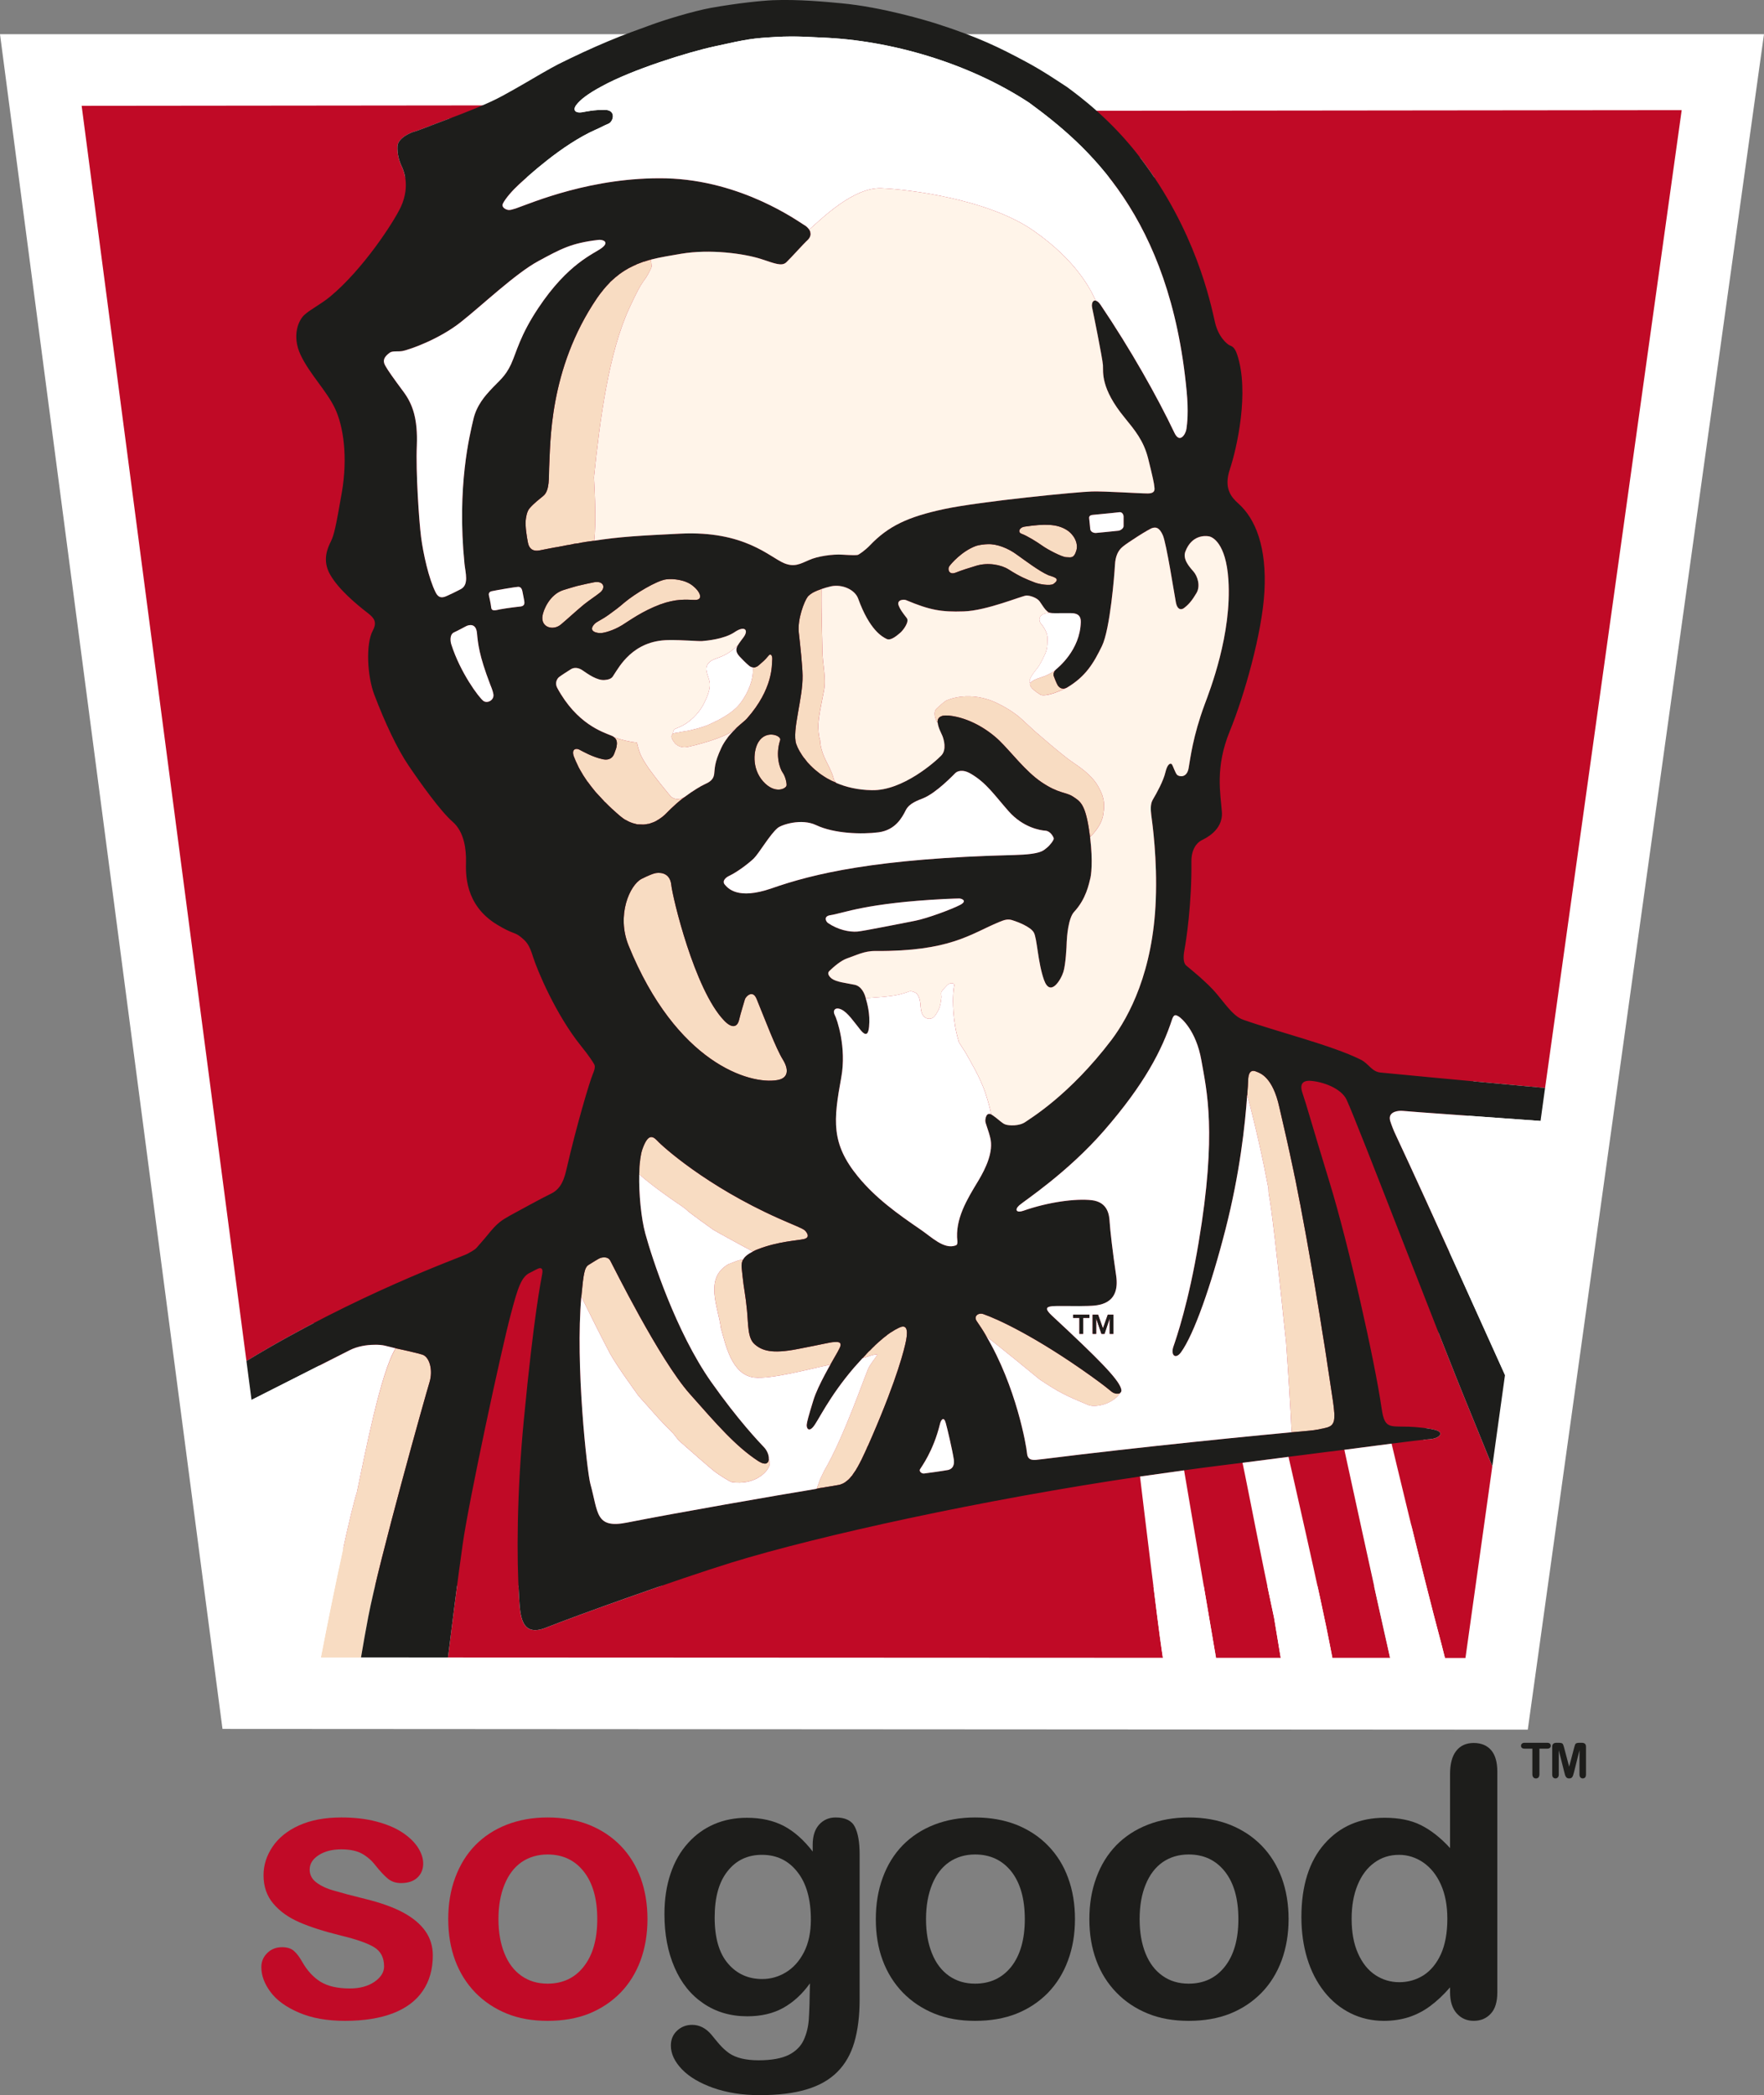 <?xml version="1.0" encoding="utf-8"?>
<!-- Generator: Adobe Illustrator 16.0.0, SVG Export Plug-In . SVG Version: 6.00 Build 0)  -->
<!DOCTYPE svg PUBLIC "-//W3C//DTD SVG 1.1//EN" "http://www.w3.org/Graphics/SVG/1.1/DTD/svg11.dtd">
<svg version="1.1" id="Layer_1" xmlns="http://www.w3.org/2000/svg" xmlns:xlink="http://www.w3.org/1999/xlink" x="0px" y="0px"
	 width="160.272px" height="190.354px" viewBox="0 0 160.272 190.354" enable-background="new 0 0 160.272 190.354"
	 xml:space="preserve">
<rect x="0" y="0" width="160.272" height="190.354" fill="#808080" stroke="none"/>
<g>
	<polygon fill="#C10A27" stroke="#FFFFFF" stroke-width="13.016" points="7.418,9.615 152.793,9.615 133.146,150.634 
		25.924,150.572 	"/>
	<path fill="#C00A26" d="M103.602,14.336c5.033,6.613,6.369,13.107,6.784,14.924c0.309,1.387,1.131,2.014,1.307,2.102
		c0.165,0.091,0.463,0.097,0.712,0.853c1.135,3.39-0.029,8.522-0.66,10.418c-0.587,1.74,0.14,2.552,0.753,3.102
		c1.586,1.399,2.603,3.987,2.386,7.999c-0.202,3.77-1.836,9.497-3.154,12.713c-1.351,3.311-0.829,5.66-0.711,7.346
		c0.113,1.677-1.583,2.419-1.848,2.554c-0.483,0.246-0.938,0.896-0.921,1.932c0.037,3.854-0.473,7.166-0.631,8.014
		c-0.166,0.848-0.034,1.274,0.158,1.432c0.193,0.15,0.91,0.764,1.243,1.05c0.548,0.514,0.98,0.859,1.627,1.645
		c1.053,1.3,1.557,1.964,2.327,2.236c3.099,1.094,8.035,2.313,10.66,3.62c0.72,0.355,1.003,1.097,1.795,1.171
		c0.874,0.088,7.188,0.693,14.908,1.398c0.012,0,0.029,0.008,0.044,0.008l12.412-88.846l-54.709,0.057L103.602,14.336"/>
	<g>
		<path fill="#C00A26" d="M40.803,10.784c-1.612,0.597-2.838,1.1-3.168,1.179c-0.342,0.088-1.473,0.584-1.521,1.311
			c-0.04,0.727,0.158,1.366,0.39,1.861c0.113,0.235,0.815,1.688-0.077,3.65c-0.676,1.446-3.484,5.729-6.443,8.175
			c-0.844,0.692-1.769,1.147-2.305,1.63c-0.551,0.473-1.193,1.905-0.364,3.666c0.83,1.751,2.376,3.271,3.121,4.856
			c0.753,1.584,1.182,4.374,0.62,7.639c-0.543,3.135-0.708,3.854-0.987,4.427c-0.283,0.58-0.841,1.715-0.062,3.051
			c0.771,1.344,2.415,2.709,3.439,3.495c0.551,0.437,0.834,0.804,0.423,1.571c-0.665,1.248-0.492,4.188,0.139,5.826
			c0.955,2.518,2.078,4.912,3.117,6.442c1.042,1.539,2.9,4.152,4.001,5.103c1.091,0.951,1.229,2.595,1.212,3.612
			c-0.019,1.028-0.157,3.913,2.801,5.719c1.465,0.892,1.597,0.675,2.129,1.108c0.544,0.437,0.797,0.657,1.16,1.828
			c0.367,1.175,2.056,5.246,4.38,8.124c0.679,0.833,1.057,1.429,1.134,1.568c0.084,0.128,0.21,0.285-0.084,0.969
			c-0.29,0.69-1.465,4.614-2.394,8.66c-0.177,0.745-0.43,1.721-1.362,2.18c-0.929,0.448-3.018,1.604-3.781,2.016
			c-0.76,0.43-1.138,0.657-2.015,1.748c-0.394,0.491-0.672,0.773-0.918,1.071c-0.14,0.17-0.209,0.269-0.943,0.66
			c-0.643,0.327-10.037,3.631-20.055,9.729L7.418,9.615l40.297-0.042L40.803,10.784"/>
	</g>
	<path fill="#C00A26" d="M133.613,128.359c-2.926-7.081-10.195-26.141-11.263-28.439c-0.474-1.027-2.155-1.662-3.359-1.726
		c-0.327-0.003-1.002,0.052-0.661,1.083c0.404,1.183,0.815,2.735,2.471,8.139c1.722,5.609,4.108,16.227,4.726,20.521
		c0.212,1.457,0.503,1.655,1.497,1.67c0.269,0.008,0.712,0.008,0.962,0.015c0.646,0.019,1.931,0.144,2.485,0.315
		c0.771,0.224,0.33,0.79-0.679,0.83c-0.478,0.029-2.09,0.231-3.367,0.394l0,0h0.012c0,0,2.753,11.614,4.519,18.174l0.33,1.3h1.861
		l2.441-17.419C134.905,131.535,134.237,129.893,133.613,128.359"/>
	<path fill="#C00A26" d="M103.598,134.294c-0.018-0.095-0.021-0.144-0.021-0.144c-14.324,2.111-29.188,5.375-37.121,7.819
		c-4.919,1.524-14.145,4.831-16.854,5.915c-2.316,0.917-2.335-1.216-2.438-2.725c-0.23-3.553-0.213-9.468,0.426-16.122
		c0.922-9.626,1.549-12.592,1.674-13.301c0.114-0.635-0.234-0.539-0.403-0.459c-0.166,0.063-0.437,0.231-0.68,0.346
		c-0.818,0.352-1.142,1.406-1.755,3.723c-0.858,3.167-3.854,17.139-4.379,20.898c-0.43,2.974-1.087,8.248-1.348,10.345l64.958,0.029
		l-0.105-0.709C105.247,147.958,103.774,135.811,103.598,134.294"/>
	<path fill="#C00A26" d="M113.127,134.039c-0.08-0.416-0.161-0.79-0.234-1.139c-1.135,0.147-2.338,0.286-3.623,0.459
		c-0.565,0.077-1.127,0.15-1.686,0.228c0,0,2.347,13.777,2.75,16.167l0.158,0.866h5.87l-0.606-3.652
		C114.512,141.178,113.712,136.893,113.127,134.039"/>
	<path fill="#C00A26" d="M125.958,149.132c-0.054-0.264-0.127-0.579-0.205-0.898c-1.083-4.839-3.608-16.516-3.608-16.516
		c-1.076,0.125-2.29,0.286-3.649,0.463c-0.455,0.062-0.936,0.117-1.424,0.18c0,0,3.047,13.285,3.8,17.308l0.184,0.951h5.238
		l-0.246-1.131C126.017,149.375,125.987,149.254,125.958,149.132"/>
	<path fill="#F8DCC2" d="M53.057,54.917c0.51-0.404,1.086-0.778,1.445-1.068c0.555-0.43,0.368-1.094-0.51-0.951
		c-0.319,0.059-0.962,0.198-1.557,0.341c-0.499,0.132-1.112,0.334-1.271,0.378c-1.219,0.4-1.787,1.784-1.875,2.324
		c-0.173,1.068,0.966,1.388,1.666,0.801C51.533,56.264,52.278,55.56,53.057,54.917"/>
	<path fill="#F8DCC2" d="M60.527,52.637c-0.859,0.114-2.837,1.3-3.817,2.126c-0.544,0.477-0.9,0.719-1.381,1.075
		c-0.672,0.488-1.116,0.639-1.304,0.844c-0.689,0.723,0.32,0.863,0.596,0.83c0.286-0.011,1.108-0.228,1.894-0.709
		c0.764-0.477,1.829-1.266,3.462-1.887c1.472-0.536,2.339-0.433,3.139-0.411c0.808,0.029,0.54-0.715-0.153-1.27
		C62.289,52.67,61.166,52.557,60.527,52.637"/>
	<path fill="#F8DCC2" d="M68.918,67.406c-0.448,0.705-0.657,2.379,0.418,3.59c1.081,1.204,2.111,0.653,2.13,0.353
		c0.019-0.261-0.129-0.849-0.363-1.167c-0.242-0.342-0.679-1.542-0.217-2.94C71.023,66.844,69.627,66.271,68.918,67.406"/>
	<path fill="#F8DCC2" d="M92.391,50.395c-0.782-0.583-1.81-0.988-2.64-0.955c-0.271,0.004-0.818,0.066-1.091,0.165
		c-1.281,0.481-2.261,1.619-2.418,1.857c-0.159,0.235-0.037,0.804,0.575,0.569c0.613-0.242,1.175-0.415,1.876-0.628
		c1.055-0.323,2.258-0.103,2.948,0.334c1.061,0.675,1.601,0.884,2.367,1.182c0.367,0.15,1.403,0.337,1.707,0.132
		c0.746-0.525-0.084-0.646-0.473-0.797C94.428,51.899,93.176,50.953,92.391,50.395"/>
	<path fill="#F8DCC2" d="M97.798,50.005c0.191-0.679-0.242-1.461-0.885-1.857c-0.889-0.562-2.033-0.562-3.814-0.301
		c-0.517,0.081-0.639,0.525-0.282,0.649c0.521,0.191,1.384,0.73,1.872,1.076c0.484,0.352,1.791,1.035,2.177,1.05
		C97.255,50.622,97.563,50.798,97.798,50.005"/>
	<path fill="#F8DCC2" d="M67.674,90.812c-0.085,0.324-0.37,1.19-0.525,1.854c-0.172,0.716-0.693,0.756-1.357,0.055
		c-2.698-2.797-4.699-11.27-4.798-12.309c-0.133-1.285-1.264-1.131-1.498-1.069c-0.22,0.056-0.562,0.188-1.205,0.507
		c-1.075,0.562-2.294,3.297-1.182,6.054c4.339,10.683,11.002,12.654,13.499,12.229c0.943-0.147,1.137-0.855,0.524-1.857
		c-0.635-1.021-1.586-3.558-2.382-5.503C68.387,89.85,67.726,90.57,67.674,90.812"/>
	<path fill="#F8DCC2" d="M121.171,129.144c0.011-0.021,0.019-0.025,0.025-0.047c0.015-0.059,0.022-0.144,0.037-0.235
		c0.004-0.07,0.004-0.172,0.004-0.261c0-0.025,0-0.04,0-0.059c0-0.088-0.004-0.184-0.019-0.283c0-0.007-0.004-0.028-0.004-0.059
		c-0.019-0.231-0.047-0.518-0.099-0.858c-0.085-0.595-0.177-1.205-0.269-1.784c-0.003-0.055-0.021-0.118-0.025-0.169
		c-0.074-0.504-0.154-0.995-0.225-1.472c-0.025-0.185-0.051-0.349-0.076-0.521c-0.056-0.342-0.11-0.69-0.158-1.028
		c-0.044-0.242-0.076-0.47-0.114-0.701c-0.044-0.272-0.088-0.536-0.128-0.789c-0.041-0.25-0.073-0.503-0.118-0.757
		c-0.043-0.228-0.069-0.444-0.105-0.664c-0.044-0.249-0.089-0.492-0.121-0.727c-0.037-0.224-0.081-0.463-0.118-0.687
		c-0.033-0.194-0.062-0.411-0.095-0.599c-0.052-0.301-0.104-0.606-0.15-0.903c-0.015-0.095-0.034-0.183-0.048-0.271
		c-0.07-0.407-0.137-0.808-0.202-1.189c-0.379-2.162-0.717-4.023-1.021-5.619c-0.012-0.049-0.022-0.1-0.033-0.155
		c-0.14-0.734-0.279-1.413-0.4-2.048c-0.019-0.062-0.036-0.151-0.048-0.235c-0.051-0.224-0.099-0.44-0.136-0.66
		c-0.028-0.085-0.04-0.181-0.062-0.279c-0.043-0.221-0.095-0.444-0.14-0.65c-0.025-0.117-0.055-0.242-0.076-0.355
		c-0.026-0.121-0.049-0.231-0.073-0.346c-0.419-1.938-0.734-3.212-0.937-4.129c-0.603-2.769-1.755-3.095-2.005-3.209
		c-0.044-0.015-0.08-0.022-0.124-0.044c-0.012,0-0.019-0.019-0.025-0.019c-0.045-0.003-0.077-0.019-0.122-0.025
		c-0.011,0-0.015-0.007-0.021-0.007c-0.008,0-0.016,0-0.03,0c-0.011,0-0.029-0.009-0.047-0.009c-0.022,0-0.033,0.009-0.052,0.009
		c-0.025,0-0.051,0-0.069,0.014c-0.008,0-0.029,0.016-0.041,0.019c-0.029,0.019-0.055,0.026-0.072,0.048
		c-0.016,0.015-0.019,0.025-0.03,0.033c-0.029,0.033-0.051,0.066-0.081,0.103c0,0.011-0.003,0.015-0.003,0.019
		c-0.019,0.044-0.03,0.099-0.052,0.144c0,0.015-0.008,0.021-0.011,0.04c-0.019,0.073-0.029,0.177-0.044,0.294
		c-0.012,0.426-0.044,0.914-0.089,1.464l0,0c0.778,2.923,1.429,5.849,1.928,8.494c0,0.258,0.018,0.492,0.059,0.669
		c0.224,1.163,0.668,4.879,1.545,13.315c0.206,2.793,0.386,5.716,0.5,8.175c0.613-0.056,1.16-0.099,1.637-0.146
		c0.236-0.02,0.577-0.07,0.815-0.114c0.113-0.022,0.22-0.044,0.315-0.07c0,0,0.012,0,0.018,0c0.093-0.011,0.174-0.04,0.262-0.062
		c0,0,0.003,0,0.015,0c0.077-0.015,0.161-0.052,0.228-0.062c0.007,0,0.011,0,0.021-0.011c0.056-0.022,0.104-0.048,0.162-0.07
		c0.011-0.015,0.025-0.015,0.033-0.021c0.051-0.03,0.084-0.052,0.129-0.093c0.007-0.015,0.007-0.015,0.014-0.019
		c0.037-0.043,0.074-0.076,0.1-0.135c0.007-0.022,0.019-0.026,0.025-0.048C121.15,129.244,121.168,129.196,121.171,129.144"/>
	<path fill="#F8DCC2" d="M50.343,49.749c0.114-0.015,0.228-0.044,0.342-0.055c0.157-0.029,0.309-0.066,0.462-0.088
		c0.228-0.051,0.449-0.091,0.658-0.121c0.121-0.022,0.234-0.044,0.349-0.078c0.132-0.021,0.257-0.033,0.386-0.048
		c0.109-0.029,0.223-0.048,0.333-0.069c0.133-0.022,0.254-0.033,0.378-0.062c0.198-0.026,0.4-0.059,0.595-0.081
		c0.048-0.011,0.096-0.022,0.147-0.033c0.172-1.714,0.066-4.001-0.026-5.756c0.536-5.226,1.34-11.293,3.194-15.326
		c1.425-3.105,1.233-2.089,1.941-3.552c0.041-0.079,0.089-0.171,0.104-0.284c0.007-0.062-0.052-0.477-0.069-0.609l0,0
		c-0.026,0.012-0.048,0.012-0.07,0.012c-0.158,0.044-0.315,0.102-0.466,0.146c-0.056,0.017-0.11,0.031-0.158,0.039
		c-0.191,0.075-0.39,0.154-0.576,0.22c-0.037,0.017-0.066,0.035-0.092,0.051c-0.162,0.066-0.319,0.142-0.474,0.224
		c-0.066,0.025-0.129,0.066-0.191,0.095c-0.136,0.085-0.268,0.163-0.399,0.237c-0.052,0.031-0.114,0.076-0.166,0.11
		c-0.183,0.123-0.37,0.259-0.554,0.42c-0.012,0.009-0.025,0.017-0.048,0.031c-0.162,0.14-0.326,0.289-0.496,0.446
		c-0.044,0.066-0.099,0.104-0.15,0.17c-0.132,0.136-0.261,0.272-0.389,0.43c-0.052,0.061-0.103,0.114-0.15,0.187
		c-0.173,0.208-0.342,0.43-0.518,0.688c-4.409,6.494-4.218,13.282-4.347,15.436c-0.04,0.74,0.081,2.04-0.532,2.528
		c-0.33,0.275-0.848,0.665-1.233,1.113c-0.271,0.304-0.341,0.888-0.363,1.112c-0.048,0.565,0.099,1.49,0.205,2.029
		c0.11,0.573,0.48,0.797,1.021,0.702c0.298-0.059,0.572-0.11,0.841-0.165C50.01,49.811,50.171,49.782,50.343,49.749"/>
	<path fill="#F8DCC2" d="M99.05,76.033c0,0,0.977-0.896,1.167-1.938c0.238-1.289-0.032-1.917-0.455-2.669
		c-0.411-0.745-1.208-1.446-2.232-2.122c-0.998-0.665-3.248-2.65-3.468-2.83c-0.217-0.184-1.267-1.182-1.517-1.384
		c-0.242-0.18-0.734-0.599-1.816-1.142c-2.604-1.325-4.711-0.331-4.784-0.286c-0.088,0.043-0.47,0.359-0.841,0.705
		c-0.371,0.345-0.092,1.021,0.041,1.266l0.051,0.029c-0.008,0,0-0.014,0-0.014c-0.008-0.037-0.015-0.078-0.008-0.122
		c0.008-0.011,0.008-0.022,0.008-0.029c0.008-0.041,0.011-0.07,0.015-0.11c0.008-0.011,0.015-0.026,0.015-0.033
		c0.019-0.041,0.026-0.062,0.052-0.084c0-0.022,0.019-0.026,0.025-0.041c0.019-0.022,0.04-0.055,0.062-0.059
		c0.019-0.022,0.04-0.037,0.059-0.041c0.026-0.015,0.052-0.041,0.077-0.044c0.025,0,0.066-0.022,0.096-0.041
		c0.033,0,0.059-0.011,0.091-0.018c0.038-0.011,0.089-0.011,0.133-0.011c0.037,0,0.07-0.003,0.106-0.011
		c0.092,0,0.191,0.007,0.301,0.011c1.799,0.191,3.491,1.234,4.578,2.276c1.076,1.05,2.363,2.775,3.796,3.752
		c1.589,1.083,2.25,0.906,2.878,1.325c0.628,0.419,1.094,0.617,1.454,2.93c0.047,0.239,0.076,0.492,0.103,0.727L99.05,76.033"/>
	<path fill="#F8DCC2" d="M68.419,60.658c0,0,0.008,0.144-0.011,0.382c-0.059,1.157-0.701,2.302-1.219,2.941
		c-0.724,0.881-1.986,1.486-2.702,1.813c-0.72,0.338-1.876,0.573-1.942,0.591c-0.065,0.011-0.451,0.069-0.51,0.084
		c-0.062,0.003-0.188,0.033-0.345,0.065c-0.177,0.034-0.356,0.052-0.463,0.078c-0.044,0.022-0.073,0.04-0.106,0.066
		c-0.051,0.036-0.077,0.088-0.096,0.15c0,0.007-0.007,0.015-0.007,0.015c-0.004,0.055-0.012,0.11,0,0.15
		c0.032,0.181,0.216,0.419,0.246,0.456c0.077,0.144,0.524,0.573,1.251,0.403c0.955-0.209,1.568-0.403,2.214-0.612
		c0.65-0.202,1.498-0.588,1.631-0.698c0.132-0.106,0.499-0.375,0.542-0.411h0.005c0.444-0.404,0.833-0.698,0.95-0.845
		c2.411-2.72,2.261-4.919,2.298-5.268c0.059-0.43-0.124-0.734-0.346-0.43c-0.297,0.371-0.523,0.551-0.865,0.849
		c-0.092,0.081-0.177,0.136-0.265,0.158c-0.025,0.015-0.044,0.015-0.059,0.025c-0.062,0.011-0.125,0.034-0.173,0.019
		c-0.008,0-0.015,0.018-0.021,0.015C68.427,60.658,68.419,60.658,68.419,60.658"/>
	<path fill="#F8DCC2" d="M54.257,72.108c0.183,0.206,0.381,0.418,0.572,0.617c0.033,0.029,0.062,0.063,0.092,0.107
		c0.036,0.029,0.07,0.059,0.1,0.084c0.198,0.202,0.393,0.396,0.584,0.572c0.014,0.004,0.018,0.019,0.036,0.029
		c0.228,0.206,0.451,0.412,0.664,0.592c0.169,0.135,0.323,0.26,0.48,0.359c0.02,0.003,0.03,0.003,0.037,0.011
		c0.096,0.055,0.198,0.099,0.297,0.158c0.085,0.033,0.158,0.077,0.246,0.103c0.096,0.04,0.206,0.07,0.316,0.095
		c0.069,0.015,0.153,0.041,0.228,0.062c0.103,0.007,0.205,0.007,0.305,0.007c0.088,0.008,0.168,0.011,0.246,0.008
		c0.096-0.008,0.194-0.015,0.29-0.037c0.062-0.018,0.124-0.018,0.184-0.025c0.029-0.007,0.062-0.022,0.084-0.022
		c0.065-0.019,0.118-0.041,0.18-0.066c0.114-0.033,0.228-0.077,0.342-0.136c0.051-0.019,0.103-0.055,0.146-0.084
		c0.129-0.07,0.25-0.15,0.363-0.235c0.041-0.029,0.074-0.055,0.117-0.084c0.158-0.125,0.31-0.257,0.449-0.411
		c0.227-0.239,0.473-0.466,0.719-0.687c0.037-0.037,0.077-0.077,0.121-0.114c0.235-0.206,0.481-0.404,0.72-0.587
		c0.004,0,0.007,0,0.007,0c-0.305,0.158-0.76,0.319-1.223-0.044c0,0-0.439-0.518-0.986-1.204c-0.331-0.415-0.684-0.885-1.018-1.34
		c-0.231-0.334-0.389-0.598-0.514-0.804c-0.234-0.404-0.33-0.668-0.367-0.818c-0.007-0.015-0.007-0.022-0.019-0.044
		c-0.096-0.257-0.184-0.697-0.184-0.697c-0.683-0.078-1.392-0.247-2.063-0.481c0.066,0.052,0.11,0.11,0.147,0.169
		c0.008,0.015,0.019,0.033,0.025,0.044c0.019,0.047,0.044,0.088,0.052,0.154c0,0.015,0,0.04,0.011,0.074
		c0.007,0.041,0.007,0.084,0.007,0.135c0,0.022,0,0.048-0.007,0.066c0,0.051-0.011,0.103-0.019,0.158
		c0,0.008-0.007,0.041-0.007,0.062C56,67.905,55.986,67.953,55.978,68c-0.011,0.022-0.014,0.037-0.021,0.066
		c-0.019,0.043-0.025,0.103-0.056,0.146c-0.018,0.07-0.047,0.14-0.069,0.194c-0.129,0.426-0.47,0.698-1.05,0.576
		c-0.955-0.202-1.839-0.719-2.141-0.874c-0.305-0.168-0.767-0.055-0.487,0.661c0.103,0.26,0.213,0.514,0.333,0.752
		c0.026,0.062,0.066,0.132,0.089,0.194c0.106,0.188,0.209,0.382,0.323,0.562c0.037,0.055,0.062,0.106,0.096,0.165
		c0.132,0.198,0.268,0.403,0.399,0.599c0.019,0,0.025,0.014,0.041,0.036c0.209,0.298,0.437,0.569,0.664,0.855
		C54.151,71.991,54.206,72.049,54.257,72.108"/>
	<path fill="#F8DCC2" d="M94.484,61.576c-0.448,0.143-0.717,0.286-0.841,0.44c-0.025,0.026-0.037,0.055-0.044,0.081
		c-0.012,0.026-0.015,0.059-0.015,0.081c0,0.019,0.003,0.029,0.003,0.048c0.012,0.033,0.015,0.048,0.03,0.077
		c0.003,0.022,0.011,0.037,0.025,0.055c0.015,0.026,0.025,0.055,0.055,0.088c0.015,0.007,0.021,0.033,0.033,0.051
		c0.026,0.026,0.059,0.044,0.092,0.088c0.007,0.004,0.022,0.022,0.029,0.026c0.033,0.03,0.088,0.073,0.121,0.114
		c0.172,0.14,0.356,0.257,0.536,0.375c0.095,0.059,0.234,0.066,0.403,0.059c0.507-0.037,1.277-0.319,1.909-0.631l0,0
		c-0.036,0.015-0.069,0.015-0.106,0.015c-0.029,0.019-0.062,0.026-0.096,0.026c-0.051,0-0.106-0.007-0.157-0.026
		c-0.019,0-0.041-0.003-0.063-0.018c-0.051-0.022-0.095-0.055-0.146-0.088c-0.012-0.019-0.02-0.019-0.02-0.022
		c-0.062-0.048-0.105-0.11-0.132-0.154c-0.095-0.15-0.319-0.708-0.367-0.855c-0.019-0.062-0.019-0.143-0.011-0.224
		c0.011-0.004,0.011-0.022,0.019-0.037c0.015-0.073,0.056-0.139,0.095-0.206c0.016-0.011,0.016-0.021,0.02-0.029
		C95.526,61.158,95.097,61.385,94.484,61.576"/>
	<path fill="#F8DCC2" d="M75.358,69.744c-0.092-0.198-0.466-0.889-0.617-1.336c-0.143-0.437-0.209-0.716-0.234-1.16
		c-0.117-0.334-0.198-1.002-0.15-1.608c0.04-0.536,0.157-1.149,0.502-2.896c0.225-1.131-0.136-2.449-0.143-3.671
		c-0.007-0.936-0.106-3.234-0.077-5.558l0,0c-0.011,0-0.033,0.015-0.051,0.015c-0.118,0.044-0.239,0.084-0.354,0.132
		c0,0.011-0.011,0.011-0.019,0.011c-0.121,0.047-0.234,0.11-0.341,0.161c-0.008,0.007-0.019,0.015-0.029,0.015
		c-0.088,0.051-0.161,0.106-0.235,0.157c-0.014,0.011-0.036,0.033-0.04,0.041c-0.081,0.051-0.146,0.113-0.194,0.187
		c-0.294,0.385-0.937,2.026-0.797,3.249c0.14,1.211,0.323,2.973,0.342,3.895c0.037,2.081-0.98,4.985-0.576,6.223
		c0.032,0.091,0.077,0.194,0.128,0.312c0.015,0.022,0.025,0.059,0.044,0.088c0.045,0.099,0.106,0.198,0.169,0.312
		c0.016,0.025,0.026,0.044,0.044,0.066c0.077,0.14,0.165,0.26,0.261,0.404c0.037,0.044,0.052,0.073,0.089,0.106
		c0.084,0.11,0.183,0.235,0.282,0.363c0.032,0.033,0.062,0.066,0.088,0.096c0.136,0.146,0.275,0.29,0.434,0.437
		c0.04,0.033,0.073,0.055,0.099,0.092c0.14,0.11,0.286,0.235,0.444,0.359c0.044,0.026,0.088,0.066,0.132,0.099
		c0.202,0.14,0.404,0.272,0.625,0.404c0.018,0.003,0.04,0.022,0.059,0.026c0.205,0.118,0.429,0.231,0.671,0.323
		c0.021,0.019,0.052,0.041,0.081,0.056c-0.007-0.011-0.007-0.011-0.015-0.015c-0.194-0.209-0.206-0.257-0.279-0.536
		C75.626,70.306,75.439,69.96,75.358,69.744"/>
	<path fill="#F8DCC2" d="M81.69,120.627c-0.036,0.019-0.092,0.044-0.136,0.066c-0.043,0.025-0.069,0.04-0.103,0.059
		c-0.019,0.004-0.041,0.022-0.059,0.029c-0.008,0-0.008,0-0.008,0c-0.066,0.041-0.136,0.073-0.194,0.118
		c-0.022,0-0.037,0.018-0.048,0.032c-0.162,0.085-0.33,0.198-0.528,0.346c-0.012,0.004-0.029,0.025-0.041,0.04
		c-0.201,0.143-0.415,0.322-0.653,0.536c-0.029,0.018-0.048,0.044-0.073,0.059c-0.114,0.103-0.231,0.213-0.359,0.33
		c-0.008,0.015-0.015,0.015-0.026,0.033c-0.132,0.121-0.271,0.261-0.41,0.407c-0.045,0.045-0.089,0.082-0.133,0.117
		c-0.113,0.114-0.216,0.235-0.33,0.364c-0.037,0.04-0.081,0.084-0.114,0.113c-0.018,0.008-0.033,0.045-0.052,0.066
		c-0.014,0.019-0.025,0.022-0.036,0.044c0,0-0.011,0-0.019,0.008c0.48-0.144,1.12-0.371,1.314-0.338
		c0.114,0.025-0.422,0.602-0.745,1.179c-0.305,0.591-2.247,6.328-4.045,9.375c-0.614,1.244-0.323,0.724-0.694,1.648l0,0
		c0.15-0.04,0.282-0.062,0.4-0.084c0.011,0,0.096-0.004,0.18-0.02c0.08-0.021,0.172-0.039,0.201-0.039
		c0.298-0.053,0.805-0.122,1.292-0.217c0.048-0.015,0.1-0.037,0.144-0.048c0.019-0.004,0.026-0.004,0.033-0.019
		c0.056-0.019,0.088-0.026,0.133-0.044l0.011-0.019c0.029-0.003,0.059-0.025,0.084-0.036c0.015,0,0.022-0.02,0.033-0.022
		c0.011-0.007,0.011-0.015,0.022-0.015c0.007,0,0.019-0.008,0.025-0.008c0.044-0.036,0.088-0.062,0.121-0.099
		c0.012-0.004,0.015-0.004,0.015-0.004c0.051-0.033,0.092-0.076,0.136-0.113c0.011-0.005,0.019-0.012,0.029-0.022
		c0.037-0.033,0.077-0.065,0.118-0.117l0.007-0.004c0.044-0.044,0.08-0.092,0.129-0.151c0.011-0.006,0.015-0.018,0.021-0.025
		c0.044-0.047,0.085-0.087,0.121-0.14c0-0.015,0.004-0.021,0.012-0.025c0.04-0.055,0.08-0.113,0.117-0.176
		c0.015,0,0.015-0.004,0.018-0.022c0.041-0.062,0.074-0.109,0.117-0.169c0,0,0.019-0.029,0.045-0.065
		c0.025-0.048,0.066-0.11,0.088-0.165c0.012,0,0.06-0.085,0.096-0.154c0.019-0.029,0.037-0.073,0.037-0.073
		c0.04-0.059,0.072-0.137,0.106-0.191c0.044-0.084,0.084-0.165,0.124-0.245c0.004-0.005,0.022-0.034,0.022-0.041
		c0.011-0.015,0.011-0.015,0.011-0.015c0.085-0.169,0.169-0.349,0.253-0.536l0,0c0.056-0.095,0.103-0.224,0.162-0.342
		c0.055-0.11,0.1-0.227,0.144-0.355c0.011,0,0.011,0,0.011,0c0.025-0.037,0.044-0.092,0.065-0.129
		c0.118-0.282,0.243-0.554,0.368-0.841c2.305-5.338,2.929-7.933,3.076-8.689C82.519,120.752,82.347,120.309,81.69,120.627"/>
	<path fill="#F8DCC2" d="M94.464,125.331c1.789,1.196,2.417,1.482,4.369,2.301c0.631,0.298,2.276-0.036,2.974-1.104
		c-0.012,0.018-0.021,0.029-0.037,0.029l0,0c-0.048,0.037-0.106,0.062-0.168,0.062c-0.008,0-0.016,0-0.023,0
		c-0.054,0.011-0.12,0-0.18,0c-0.014,0-0.032-0.008-0.04-0.008c-0.055-0.018-0.114-0.04-0.169-0.055
		c-0.007-0.004-0.018-0.012-0.032-0.012c-0.06-0.032-0.114-0.065-0.15-0.095c-0.291-0.238-0.621-0.528-1.896-1.442
		c-4.996-3.572-8.49-5.176-9.761-5.613c-0.447-0.161-0.926,0.18-0.605,0.643c0.29,0.422,0.569,0.841,0.823,1.284
		c0.025,0.034,0.058,0.073,0.08,0.122C91.337,122.765,93.473,124.512,94.464,125.331"/>
	<path fill="#F8DCC2" d="M66.206,114.842c-2.276,1.277-0.928,3.946-0.712,5.785c0.437,1.557,0.98,4.266,3.014,4.52
		c1.546,0.184,5.062-0.778,6.932-1.164c0.253-0.447,0.483-0.841,0.653-1.138c0.058-0.117,0.12-0.22,0.157-0.302
		c0.386-0.722-0.246-0.62-0.51-0.605c-0.262,0-1.018,0.198-3.261,0.628c-2.378,0.467-3.256,0.14-3.913-0.43
		c-0.649-0.558-0.569-1.762-0.701-3.105c-0.124-1.329-0.297-2.041-0.396-3.039c-0.015-0.18-0.036-0.335-0.051-0.484
		c-0.015-0.107-0.022-0.221-0.033-0.316c0-0.022-0.007-0.055-0.007-0.088c-0.012-0.103,0-0.198,0.018-0.298c0-0.011,0-0.033,0-0.044
		c0.022-0.106,0.052-0.22,0.114-0.315c0,0,0,0,0-0.008C67.046,114.46,66.716,114.681,66.206,114.842"/>
	<path fill="#F8DCC2" d="M62.432,109.967c0.198,0.205,2.198,1.641,2.356,1.747c0.14,0.097,2.299,1.289,3.612,1.986
		c0.019-0.004,0.019-0.004,0.033-0.008c0.125-0.076,0.261-0.132,0.419-0.19c1.839-0.72,3.594-0.789,4.181-0.925
		c0.599-0.144,0.297-0.565,0.114-0.767c-0.19-0.203-1.024-0.497-2.424-1.124c-6.581-2.94-10.564-6.557-11.009-7.048
		c-0.447-0.471-0.862-0.621-1.361,0.8c-0.033,0.103-0.07,0.231-0.104,0.374c0,0.048-0.019,0.104-0.021,0.144
		c-0.025,0.106-0.041,0.224-0.059,0.337c-0.008,0.045-0.008,0.1-0.015,0.158c-0.029,0.158-0.041,0.331-0.056,0.507
		c0,0.07-0.003,0.125-0.007,0.181c0,0.139-0.008,0.264-0.008,0.399c0,0.048-0.007,0.096-0.011,0.14c0.004,0,0.004,0,0.004,0.011
		c1.178,1.054,3.035,2.324,3.333,2.529C61.522,109.292,62.271,109.787,62.432,109.967"/>
	<path fill="#F8DCC2" d="M55.42,122.962c0.631,1.164,2.445,3.631,2.533,3.767c0.088,0.129,0.481,0.55,0.939,1.068
		c0.459,0.521,0.863,0.962,0.973,1.091c0.11,0.127,0.977,1.023,1.189,1.232c0.225,0.202,0.488,0.636,0.676,0.801
		c0.646,0.583,2.995,2.628,3.227,2.793c0.22,0.169,1.351,0.926,1.561,0.943c2.015,0.272,3.014-0.844,3.215-1.167
		c0.21-0.326,0.254-0.47,0.122-0.947c0,0.029,0,0.048-0.008,0.07c-0.007,0.033-0.007,0.036-0.011,0.051
		c0,0.029-0.008,0.059-0.021,0.063c-0.005,0.024-0.008,0.043-0.012,0.059c-0.011,0.021-0.022,0.032-0.036,0.054
		c-0.008,0.012-0.019,0.026-0.034,0.044c-0.014,0.005-0.028,0.02-0.039,0.023c-0.019,0.018-0.033,0.021-0.048,0.04
		c-0.019,0.003-0.041,0.007-0.063,0.019c-0.018,0-0.036,0-0.062,0.007c-0.015,0-0.044,0.004-0.06,0
		c-0.029,0-0.054-0.007-0.088-0.019c-0.021-0.004-0.048-0.004-0.076-0.007c-0.033-0.019-0.074-0.04-0.117-0.048
		c-0.019-0.011-0.045-0.011-0.067-0.033c-0.062-0.026-0.139-0.077-0.22-0.121c-2.06-1.344-3.785-3.358-6.229-6.116
		c-2.761-3.108-6.982-11.673-7.218-12.092c-0.227-0.415-0.719-0.294-0.888-0.253c-0.169,0.059-0.731,0.418-1.091,0.642
		c-0.367,0.239-0.458,0.83-0.646,2.86c0,0.014,0,0.026,0,0.026C53.335,118.873,54.884,121.964,55.42,122.962"/>
	<path fill="#F8DCC2" d="M39.019,125.602c0.341-1.112,0.003-2.316-0.639-2.522c-0.082-0.025-0.177-0.055-0.283-0.08
		c-0.011,0-0.021-0.012-0.029-0.012c-0.539-0.143-1.388-0.33-2.114-0.488c-1.362,2.17-2.794,9.618-3.532,13.091
		c-0.547,1.703-1.883,7.823-3.271,15H32.8c0.205-1.23,0.426-2.467,0.661-3.7C34.429,141.813,38.677,126.708,39.019,125.602"/>
	<g>
		<path fill="#1D1D1B" d="M122.144,131.718l4.28-0.558l0,0c1.277-0.162,2.89-0.364,3.367-0.394c1.009-0.04,1.449-0.606,0.679-0.83
			c-0.555-0.172-1.839-0.297-2.485-0.315c-0.25-0.007-0.693-0.007-0.962-0.015c-0.994-0.015-1.285-0.213-1.497-1.67
			c-0.617-4.295-3.004-14.912-4.726-20.521c-1.655-5.403-2.066-6.956-2.471-8.139c-0.341-1.031,0.334-1.086,0.661-1.083
			c1.204,0.063,2.886,0.698,3.359,1.726c1.067,2.299,8.337,21.358,11.263,28.439c0.624,1.534,1.292,3.176,1.975,4.856l1.152-8.285
			c-1.377-3.059-2.808-6.219-4.177-9.25c-2.159-4.777-4.204-9.263-5.761-12.589c-0.161-0.33-0.378-0.885-0.484-1.223
			c-0.036-0.109-0.047-0.201-0.047-0.286c0.003-0.602,0.804-0.693,1.192-0.653c0.999,0.1,7.173,0.518,12.507,0.914l0.411-2.991
			c-0.015,0-0.032-0.008-0.044-0.008c-7.721-0.705-14.034-1.311-14.908-1.398c-0.792-0.074-1.075-0.815-1.795-1.171
			c-2.625-1.307-7.562-2.526-10.66-3.62c-0.771-0.272-1.274-0.936-2.327-2.236c-0.646-0.786-1.079-1.13-1.627-1.645
			c-0.333-0.286-1.05-0.899-1.243-1.05c-0.192-0.158-0.324-0.583-0.158-1.432c0.158-0.848,0.668-4.159,0.631-8.014
			c-0.018-1.036,0.438-1.686,0.921-1.932c0.265-0.135,1.961-0.877,1.848-2.554c-0.118-1.686-0.64-4.035,0.711-7.346
			c1.318-3.216,2.952-8.943,3.154-12.713c0.217-4.012-0.8-6.6-2.386-7.999c-0.613-0.55-1.34-1.362-0.753-3.102
			c0.631-1.896,1.795-7.028,0.66-10.418c-0.249-0.756-0.547-0.762-0.712-0.853c-0.176-0.088-0.998-0.714-1.307-2.102
			c-0.415-1.817-1.751-8.311-6.784-14.924c-2.665-3.493-5.518-5.584-6.651-6.425c-0.782-0.502-2.151-1.453-3.785-2.323
			c-2.346-1.254-4.199-2.182-7.94-3.39c-0.954-0.311-5.08-1.555-8.777-1.896c-1.329-0.126-3.895-0.376-6.252-0.28
			c-1.075,0.053-3.156,0.262-5.608,0.697c-1.524,0.275-4.251,1.094-5.592,1.603c-0.928,0.345-2.19,0.774-3.748,1.432
			c-1.516,0.635-3.01,1.331-4.537,2.092c-0.499,0.246-2.628,1.476-3.087,1.756c-0.459,0.275-1.304,0.74-1.942,1.094
			c-1.384,0.767-3.736,1.665-4.878,2.088c-1.612,0.597-2.838,1.1-3.168,1.179c-0.342,0.088-1.473,0.584-1.521,1.311
			c-0.04,0.727,0.158,1.366,0.39,1.861c0.113,0.235,0.815,1.688-0.077,3.65c-0.676,1.446-3.484,5.729-6.443,8.175
			c-0.844,0.692-1.769,1.147-2.305,1.63c-0.551,0.473-1.193,1.905-0.364,3.666c0.83,1.751,2.376,3.271,3.121,4.856
			c0.753,1.584,1.182,4.374,0.62,7.639c-0.543,3.135-0.708,3.854-0.987,4.427c-0.283,0.58-0.841,1.715-0.062,3.051
			c0.771,1.344,2.415,2.709,3.439,3.495c0.551,0.437,0.834,0.804,0.423,1.571c-0.665,1.248-0.492,4.188,0.139,5.826
			c0.955,2.518,2.078,4.912,3.117,6.442c1.042,1.539,2.9,4.152,4.001,5.103c1.091,0.951,1.229,2.595,1.212,3.612
			c-0.019,1.028-0.157,3.913,2.801,5.719c1.465,0.892,1.597,0.675,2.14,1.108c0.533,0.437,0.786,0.657,1.149,1.828
			c0.367,1.175,2.056,5.246,4.38,8.124c0.679,0.833,1.057,1.429,1.134,1.568c0.084,0.128,0.21,0.285-0.084,0.969
			c-0.29,0.69-1.465,4.614-2.394,8.66c-0.177,0.745-0.43,1.721-1.362,2.18c-0.929,0.448-3.018,1.604-3.781,2.016
			c-0.76,0.43-1.138,0.657-2.015,1.748c-0.394,0.491-0.672,0.773-0.918,1.071c-0.14,0.17-0.209,0.269-0.943,0.66
			c-0.643,0.327-10.029,3.631-20.055,9.729l0.462,3.532c1.969-1.002,8.04-4.075,8.943-4.531c0.671-0.337,1.505-0.477,2.188-0.48
			c0.404-0.015,0.753,0.022,0.98,0.077c0.246,0.066,0.595,0.14,0.98,0.242c0.737,0.158,1.586,0.346,2.125,0.488
			c0.008,0,0.019,0.012,0.029,0.012c0.106,0.025,0.201,0.055,0.283,0.08c0.642,0.206,0.987,1.41,0.639,2.522
			c-0.342,1.105-4.59,16.211-5.558,21.288c-0.235,1.233-0.456,2.47-0.661,3.7H40.7c0.261-2.097,0.918-7.371,1.348-10.345
			c0.524-3.76,3.521-17.731,4.379-20.898c0.613-2.316,0.937-3.371,1.755-3.723c0.243-0.114,0.514-0.282,0.68-0.346
			c0.169-0.08,0.518-0.176,0.403,0.459c-0.125,0.709-0.752,3.675-1.674,13.301c-0.639,6.654-0.656,12.569-0.426,16.122
			c0.103,1.509,0.129,3.642,2.438,2.725c2.709-1.084,11.935-4.391,16.854-5.915c7.934-2.444,22.797-5.708,37.121-7.819l4.008-0.564
			c0,0,2.347,13.777,2.75,16.167l0.147,0.866h0.011l-0.158-0.866c-0.403-2.39-2.75-16.167-2.75-16.167
			c0.559-0.077,1.12-0.15,1.686-0.228c1.285-0.173,2.488-0.312,3.623-0.459l4.178-0.539c0.488-0.062,0.969-0.118,1.424-0.18
			C119.854,132.004,121.068,131.843,122.144,131.718L122.144,131.718c0,0,2.525,11.677,3.608,16.516
			c0.078,0.319,0.151,0.635,0.205,0.898c0.029,0.122,0.06,0.242,0.089,0.356l0.246,1.131h0.008l-0.25-1.131
			C125.232,145.939,122.144,131.718,122.144,131.718 M40.586,54.146c-0.386,0.176-0.738,0.216-1.002-0.312
			c-0.646-1.281-1.135-3.564-1.329-5.033c-0.188-1.487-0.488-5.909-0.386-8.317c0.092-2.423-0.375-3.766-1.233-4.919
			c-0.862-1.16-1.428-1.957-1.634-2.342c-0.275-0.481-0.092-0.819,0.415-1.186c0.253-0.176,0.76-0.075,1.152-0.145
			c0.774-0.167,3.359-1.099,5.283-2.619c1.92-1.511,4.98-4.431,7.062-5.556c2.075-1.122,2.995-1.63,5.411-1.918
			c0.433-0.066,1.075,0.174,0.356,0.721c-0.734,0.557-3.065,1.384-5.79,5.488c-1.67,2.513-1.948,3.966-2.471,5.101
			c-0.528,1.121-1.042,1.441-1.883,2.351c-0.407,0.448-1.248,1.349-1.538,2.67c-0.305,1.336-1.505,6.011-0.8,13.082
			c0.084,0.823,0.43,1.916-0.345,2.316C41.379,53.775,40.972,53.981,40.586,54.146z M43.923,63.684
			c-0.411-0.305-2.093-2.566-2.908-5.107c-0.091-0.253-0.194-0.936,0.25-1.13c0.363-0.162,0.845-0.437,1.098-0.562
			c0.25-0.121,0.885-0.283,0.973,0.62c0.089,0.914,0.169,1.994,1.208,4.692c0.194,0.481,0.231,0.627,0.275,0.826
			C44.955,63.588,44.305,63.948,43.923,63.684z M47.348,55.097c-0.125,0.007-1.277,0.147-1.891,0.261
			c-0.389,0.077-0.785,0.221-0.826-0.154c-0.047-0.422-0.18-0.969-0.213-1.127c-0.033-0.154,0.037-0.301,0.228-0.356
			c0.459-0.103,2.229-0.4,2.394-0.4c0.176-0.019,0.353,0.051,0.423,0.396c0.069,0.36,0.15,0.746,0.172,0.889
			C47.653,54.763,47.697,55.027,47.348,55.097z M47.968,49.311c-0.106-0.539-0.253-1.464-0.205-2.029
			c0.022-0.225,0.092-0.808,0.363-1.112c0.386-0.448,0.903-0.837,1.233-1.113c0.613-0.488,0.492-1.788,0.532-2.528
			c0.129-2.154-0.062-8.942,4.347-15.436c0.176-0.259,0.345-0.481,0.518-0.688c0.048-0.073,0.099-0.126,0.15-0.187
			c0.128-0.158,0.257-0.294,0.389-0.43c0.052-0.066,0.106-0.104,0.15-0.17c0.17-0.158,0.334-0.307,0.496-0.446
			c0.022-0.014,0.036-0.022,0.048-0.031c0.184-0.162,0.371-0.297,0.554-0.42c0.052-0.035,0.114-0.079,0.166-0.11
			c0.132-0.074,0.264-0.152,0.399-0.237c0.062-0.029,0.125-0.07,0.191-0.095c0.154-0.083,0.312-0.158,0.474-0.224
			c0.025-0.017,0.055-0.035,0.092-0.051c0.187-0.066,0.385-0.145,0.576-0.22c0.048-0.007,0.103-0.022,0.158-0.039
			c0.15-0.062,0.308-0.101,0.466-0.146c0.022,0,0.044,0,0.07-0.012l0,0c0.902-0.231,1.812-0.367,2.749-0.531
			c2.617-0.442,5.679-0.025,7.246,0.47c1.252,0.393,1.892,0.699,2.31,0.306c0.418-0.391,1.517-1.639,1.979-2.063
			c0.062-0.07,0.11-0.14,0.15-0.211c0.004-0.017,0.015-0.042,0.026-0.064c0.014-0.053,0.029-0.098,0.043-0.141
			c0-0.022,0.004-0.057,0.004-0.064c0-0.059-0.004-0.11-0.018-0.164c0-0.013,0-0.029-0.004-0.057
			c-0.025-0.066-0.052-0.13-0.092-0.197c-0.106-0.157-0.261-0.319-0.459-0.425c-0.518-0.301-5.632-4.058-12.544-4.242
			c-6.732-0.148-12.21,2.229-13.667,2.737c-0.29,0.082-0.438,0.139-0.609,0.139c-0.18,0.013-0.76-0.196-0.543-0.613
			c0.241-0.459,0.836-1.151,1.457-1.722c0.653-0.586,3.844-3.594,7-4.983c0.584-0.257,0.724-0.364,1.098-0.512
			c0.475-0.184,0.757-1.252-0.297-1.265c-1.086,0-1.517,0.117-2.077,0.215c-0.57,0.095-0.893-0.167-0.533-0.654
			c0.36-0.486,1.064-1.033,2.339-1.716c2.761-1.515,7.809-3.091,10.198-3.608c3.12-0.696,3.501-0.74,5.568-0.863
			c1.935-0.114,3.479,0.032,4.211,0.054c6.188,0.236,13.311,2.281,18.844,5.925c5.248,3.849,12.8,10.29,14.298,26.19
			c0.184,1.892,0.052,2.974-0.019,3.451c-0.07,0.478-0.609,1.353-1.087,0.351c-1.557-3.276-3.975-7.571-6.718-11.641
			c-0.165-0.244-0.322-0.358-0.462-0.38c-0.052-0.004-0.104,0-0.151,0.022c-0.007,0-0.007,0.026-0.025,0.026
			c-0.026,0.013-0.052,0.047-0.077,0.088c-0.014,0.017-0.019,0.044-0.026,0.057c-0.014,0.035-0.029,0.088-0.029,0.126
			c-0.006,0.035-0.014,0.07-0.014,0.101c0,0.073,0.008,0.158,0.029,0.259c0.069,0.297,0.939,4.598,0.976,5.198
			c0.037,0.594-0.249,2.066,1.979,4.772c0.903,1.116,1.718,2.066,2.129,3.709c0.411,1.639,0.551,2.336,0.555,2.505
			c0.007,0.173,0.198,0.661-0.595,0.661c-0.774,0-3.771-0.209-5.06-0.18c-1.276,0.029-10.135,0.896-13.431,1.597
			c-3.286,0.705-5.062,1.53-6.755,3.304c-0.412,0.433-0.98,0.83-1.102,0.863c-0.125,0.033-0.558,0.029-1.398-0.022
			c-0.841-0.062-2.287,0.139-3.051,0.5c-0.764,0.33-1.311,0.66-2.235,0.275c-1.322-0.543-3.58-2.973-9.457-2.684
			c-3.602,0.18-5.422,0.265-7.944,0.661c-0.194,0.022-0.396,0.055-0.595,0.081c-0.124,0.029-0.245,0.041-0.378,0.062
			c-0.11,0.021-0.224,0.04-0.333,0.069c-0.129,0.015-0.254,0.026-0.386,0.048c-0.114,0.033-0.228,0.055-0.349,0.078
			c-0.209,0.029-0.431,0.069-0.658,0.121c-0.153,0.022-0.305,0.059-0.462,0.088c-0.114,0.011-0.228,0.041-0.342,0.055
			c-0.172,0.033-0.333,0.062-0.514,0.099c-0.269,0.055-0.543,0.106-0.841,0.165C48.449,50.108,48.079,49.884,47.968,49.311z
			 M102.085,47.802c0,0.18-0.23,0.375-0.458,0.415c-0.231,0.03-1.82,0.184-2.066,0.206c-0.25,0.003-0.485-0.132-0.507-0.364
			c-0.022-0.224-0.07-0.775-0.092-0.914c-0.022-0.132-0.029-0.327,0.298-0.363c0.183-0.022,1.834-0.169,2.44-0.246
			c0.231-0.037,0.371,0.184,0.385,0.375C102.085,47.124,102.085,47.616,102.085,47.802z M94.689,49.572
			c-0.488-0.345-1.351-0.885-1.872-1.076c-0.356-0.125-0.234-0.569,0.282-0.649c1.781-0.261,2.926-0.261,3.814,0.301
			c0.643,0.396,1.076,1.178,0.885,1.857c-0.235,0.793-0.543,0.617-0.933,0.617C96.48,50.607,95.173,49.924,94.689,49.572z
			 M95.716,53.052c-0.304,0.205-1.34,0.018-1.707-0.132c-0.767-0.297-1.307-0.507-2.367-1.182c-0.69-0.437-1.894-0.657-2.948-0.334
			c-0.701,0.213-1.263,0.386-1.876,0.628c-0.612,0.235-0.734-0.334-0.575-0.569c0.157-0.238,1.137-1.376,2.418-1.857
			c0.272-0.099,0.819-0.161,1.091-0.165c0.83-0.033,1.857,0.371,2.64,0.955c0.785,0.558,2.037,1.505,2.853,1.861
			C95.632,52.406,96.462,52.527,95.716,53.052z M70.108,80.709c-3.098,1.075-3.976-0.019-4.255-0.338
			c-0.274-0.323,0.07-0.639,0.39-0.793c0.745-0.353,1.729-1.098,2.235-1.575c0.496-0.488,1.473-2.195,2.181-2.782
			c0.334-0.283,2.14-0.9,3.495-0.254c1.618,0.767,4.129,0.852,5.675,0.65c1.538-0.213,2.126-1.34,2.463-2
			c0.331-0.668,1.146-0.907,1.579-1.091c1.189-0.477,2.749-2.118,2.915-2.279c0.165-0.169,0.646-0.411,1.428,0.055
			c1.413,0.826,2.125,1.924,3.439,3.414c1.322,1.483,2.875,1.725,3.33,1.754c0.455,0.03,0.727,0.555,0.76,0.701
			c0.021,0.151-0.359,0.646-0.643,0.863c-0.287,0.209-0.437,0.587-2.955,0.646C79.532,77.993,73.856,79.399,70.108,80.709z
			 M87.222,82.222c-0.753,0.389-2.973,1.219-4.082,1.436c-1.112,0.216-4.641,0.925-5.238,0.98c-0.737,0.059-1.776-0.165-2.68-0.782
			c-0.184-0.132-0.426-0.613,0.228-0.708c1.223-0.187,3.189-1.098,10.359-1.469c0.771-0.037,1.137-0.044,1.321-0.047
			C87.318,81.616,87.975,81.829,87.222,82.222z M70.608,98.132c-2.497,0.426-9.16-1.546-13.499-12.229
			c-1.112-2.757,0.106-5.492,1.182-6.054c0.644-0.319,0.985-0.451,1.205-0.507c0.234-0.062,1.365-0.216,1.498,1.069
			c0.099,1.039,2.1,9.511,4.798,12.309c0.664,0.701,1.186,0.661,1.357-0.055c0.155-0.664,0.44-1.53,0.525-1.854
			c0.052-0.242,0.713-0.961,1.076-0.04c0.796,1.945,1.747,4.482,2.382,5.503C71.745,97.277,71.551,97.985,70.608,98.132z
			 M71.103,70.181c0.234,0.319,0.382,0.906,0.363,1.167c-0.019,0.301-1.049,0.851-2.13-0.353c-1.075-1.211-0.866-2.886-0.418-3.59
			c0.709-1.134,2.104-0.562,1.968-0.165C70.424,68.639,70.861,69.839,71.103,70.181z M63.115,54.506
			c-0.8-0.022-1.667-0.125-3.139,0.411c-1.633,0.621-2.698,1.41-3.462,1.887c-0.785,0.481-1.607,0.698-1.894,0.709
			c-0.275,0.033-1.285-0.107-0.596-0.83c0.188-0.206,0.632-0.356,1.304-0.844c0.48-0.356,0.837-0.598,1.381-1.075
			c0.98-0.826,2.958-2.012,3.817-2.126c0.639-0.081,1.762,0.033,2.435,0.599C63.655,53.791,63.922,54.535,63.115,54.506z
			 M49.291,55.941c0.088-0.54,0.656-1.923,1.875-2.324c0.158-0.043,0.771-0.246,1.271-0.378c0.595-0.143,1.237-0.282,1.557-0.341
			c0.878-0.143,1.064,0.521,0.51,0.951c-0.359,0.29-0.936,0.664-1.445,1.068c-0.779,0.643-1.524,1.347-2.101,1.825
			C50.256,57.329,49.118,57.009,49.291,55.941z M53.435,71.08c-0.016-0.022-0.022-0.036-0.041-0.036
			c-0.132-0.195-0.268-0.4-0.399-0.599c-0.033-0.059-0.059-0.11-0.096-0.165c-0.114-0.18-0.217-0.375-0.323-0.562
			c-0.022-0.062-0.062-0.132-0.089-0.194c-0.12-0.239-0.23-0.492-0.333-0.752c-0.279-0.716,0.183-0.83,0.487-0.661
			c0.302,0.155,1.186,0.672,2.141,0.874c0.58,0.122,0.921-0.15,1.05-0.576c0.022-0.055,0.052-0.125,0.069-0.194
			c0.022-0.044,0.037-0.103,0.056-0.146c0.008-0.03,0.011-0.044,0.021-0.066c0.008-0.048,0.022-0.096,0.041-0.147
			c0-0.021,0.007-0.054,0.007-0.062c0.008-0.055,0.019-0.106,0.019-0.158c0.007-0.019,0.007-0.044,0.007-0.066
			c0-0.051,0-0.095-0.007-0.135c-0.011-0.034-0.011-0.059-0.011-0.074c-0.008-0.066-0.033-0.106-0.052-0.154
			c-0.007-0.011-0.018-0.029-0.025-0.044c-0.073-0.129-0.201-0.246-0.404-0.323c-0.821-0.334-3.16-1.076-4.926-4.335
			c-0.246-0.459-0.011-0.844,0.161-0.984c0.177-0.14,0.789-0.536,1.079-0.716c0.287-0.18,0.69-0.169,1.105,0.135
			c0.407,0.276,1.281,0.922,1.985,0.841c0.647-0.051,0.709-0.319,0.822-0.481c0.459-0.665,1.7-3.106,4.949-3.142
			c1.344-0.019,2.606,0.113,3.058,0.091c0.444-0.037,2.022-0.18,2.959-0.815c0.925-0.631,1.317-0.184,0.778,0.507
			c-0.077,0.11-0.158,0.217-0.235,0.312c-0.015,0.026-0.025,0.044-0.04,0.059c-0.081,0.11-0.154,0.213-0.213,0.316l0,0
			c-0.191,0.331-0.202,0.628,0.169,1.028c0.591,0.624,0.745,0.737,0.933,0.892c0.088,0.052,0.194,0.096,0.312,0.096
			c0.048,0.015,0.11-0.007,0.173-0.019c0.015-0.011,0.036-0.011,0.059-0.025c0.088-0.022,0.173-0.077,0.265-0.158
			c0.342-0.297,0.568-0.478,0.865-0.849c0.222-0.304,0.404,0,0.346,0.43c-0.037,0.349,0.113,2.547-2.298,5.268
			c-0.117,0.146-0.506,0.44-0.95,0.845l0,0c-0.005,0.007-0.008,0.018-0.012,0.018c-0.062,0.059-0.136,0.14-0.202,0.202
			c-0.062,0.044-0.117,0.121-0.176,0.183c-0.044,0.052-0.088,0.081-0.129,0.144c-0.081,0.088-0.161,0.176-0.238,0.275
			c-0.019,0.033-0.044,0.062-0.059,0.088c-0.205,0.271-0.4,0.565-0.551,0.892c-0.672,1.425-0.584,1.902-0.657,2.405
			c-0.066,0.525-0.463,0.741-0.914,0.943c-0.271,0.121-0.991,0.543-1.795,1.142c-0.238,0.183-0.484,0.381-0.72,0.587
			c-0.044,0.037-0.084,0.077-0.121,0.114c-0.246,0.221-0.492,0.448-0.719,0.687c-0.14,0.154-0.291,0.286-0.449,0.411
			c-0.043,0.029-0.076,0.055-0.117,0.084c-0.113,0.084-0.234,0.165-0.363,0.235c-0.044,0.029-0.096,0.066-0.146,0.084
			c-0.114,0.059-0.228,0.103-0.342,0.136c-0.062,0.029-0.114,0.048-0.18,0.066c-0.022,0-0.055,0.015-0.084,0.022
			c-0.06,0.007-0.121,0.007-0.184,0.025c-0.096,0.022-0.194,0.029-0.29,0.037c-0.078,0.003-0.158,0-0.246-0.008
			c-0.1,0-0.202,0-0.305-0.007c-0.074-0.022-0.158-0.047-0.228-0.062c-0.11-0.025-0.221-0.055-0.316-0.095
			c-0.088-0.025-0.161-0.07-0.246-0.103c-0.099-0.059-0.201-0.103-0.297-0.158c-0.007-0.007-0.018-0.007-0.037-0.011
			c-0.157-0.099-0.312-0.224-0.48-0.359c-0.213-0.18-0.437-0.386-0.664-0.592c-0.019-0.011-0.022-0.025-0.036-0.029
			c-0.195-0.176-0.386-0.371-0.584-0.572c-0.029-0.026-0.063-0.055-0.1-0.084c-0.029-0.044-0.059-0.078-0.092-0.107
			c-0.191-0.198-0.386-0.411-0.572-0.617c-0.052-0.059-0.106-0.117-0.158-0.172C53.872,71.649,53.64,71.378,53.435,71.08z
			 M82.326,121.78c-0.147,0.757-0.771,3.352-3.076,8.689c-0.125,0.287-0.25,0.559-0.368,0.841c-0.021,0.037-0.04,0.092-0.065,0.129
			c0,0,0,0-0.011,0.019c-0.029,0.087-0.074,0.183-0.118,0.268c-0.066,0.143-0.128,0.298-0.188,0.411l0,0
			c-0.084,0.188-0.168,0.367-0.253,0.536c0,0,0,0-0.011,0.015c0,0.007-0.019,0.036-0.022,0.041c-0.04,0.091-0.08,0.161-0.124,0.245
			c-0.034,0.055-0.066,0.133-0.106,0.191v0.011c-0.019,0.011-0.026,0.04-0.037,0.062c-0.036,0.069-0.084,0.154-0.096,0.154
			c-0.021,0.055-0.062,0.117-0.088,0.165c-0.015,0.011-0.026,0.033-0.033,0.055c-0.012,0-0.012,0-0.012,0.011
			c-0.043,0.06-0.076,0.107-0.117,0.169c-0.003,0.019-0.003,0.022-0.018,0.022c-0.037,0.062-0.077,0.121-0.117,0.176
			c-0.008,0.004-0.012,0.011-0.012,0.025c-0.036,0.053-0.077,0.093-0.121,0.14c-0.007,0.008-0.011,0.02-0.021,0.025
			c-0.049,0.06-0.085,0.107-0.125,0.151l-0.011,0.004c-0.041,0.052-0.081,0.084-0.118,0.117c-0.011,0.011-0.019,0.018-0.029,0.022
			c-0.044,0.037-0.085,0.08-0.136,0.113c0,0-0.003,0-0.015,0.004c-0.033,0.036-0.077,0.062-0.121,0.099
			c-0.007,0-0.019,0.008-0.025,0.008c-0.012,0-0.012,0.008-0.022,0.015c-0.011,0.003-0.019,0.022-0.033,0.022
			c-0.025,0.011-0.055,0.033-0.084,0.036l-0.011,0.019c-0.045,0.018-0.077,0.025-0.133,0.044c-0.007,0.015-0.015,0.015-0.033,0.019
			c-0.044,0.011-0.096,0.033-0.144,0.048c-0.487,0.095-0.994,0.164-1.292,0.217c-0.043,0.014-0.087,0.018-0.132,0.021
			c-0.019,0.011-0.051,0.018-0.069,0.018c-0.084,0.016-0.169,0.02-0.18,0.02c-0.118,0.021-0.25,0.044-0.4,0.084l0,0
			c-3.458,0.565-12.863,2.202-17.221,3.068c-2.896,0.576-2.609-0.88-3.337-3.513c-0.305-1.102-1.38-10.877-0.818-17.029
			c0.188-2.03,0.278-2.621,0.646-2.86c0.359-0.224,0.922-0.583,1.091-0.642c0.169-0.041,0.661-0.162,0.888,0.253
			c0.235,0.419,4.457,8.983,7.218,12.092c2.444,2.758,4.17,4.772,6.229,6.116c0.081,0.044,0.158,0.095,0.22,0.121
			c0.022,0.022,0.049,0.022,0.067,0.033c0.043,0.008,0.084,0.029,0.117,0.048c0.028,0.003,0.055,0.003,0.076,0.007
			c0.034,0.012,0.059,0.019,0.088,0.019c0.016,0.004,0.045,0,0.06,0c0.025-0.007,0.044-0.007,0.062-0.007
			c0.022-0.012,0.045-0.016,0.063-0.019c0.015-0.019,0.029-0.022,0.048-0.04c0.011-0.004,0.025-0.019,0.039-0.023
			c0.016-0.018,0.026-0.032,0.034-0.044c0.014-0.021,0.025-0.032,0.036-0.054c0.004-0.016,0.007-0.034,0.012-0.059
			c0.014-0.005,0.021-0.034,0.021-0.063c0.004-0.015,0.004-0.018,0.011-0.051c0.048-0.315-0.109-0.775-0.407-1.102
			c-0.463-0.492-2.339-2.438-4.827-5.962c-3.212-4.569-5.39-11.307-5.977-13.458c-0.386-1.405-0.595-3.631-0.558-5.403
			c0-0.011,0-0.011-0.004-0.011c0.004-0.044,0.011-0.092,0.011-0.14c0-0.136,0.008-0.261,0.008-0.399
			c0.004-0.056,0.007-0.11,0.007-0.181c0.015-0.176,0.026-0.349,0.056-0.507c0.007-0.059,0.007-0.113,0.015-0.158
			c0.018-0.113,0.033-0.23,0.059-0.337c0.003-0.04,0.021-0.096,0.021-0.144c0.033-0.143,0.07-0.271,0.104-0.374
			c0.499-1.421,0.914-1.271,1.361-0.8c0.444,0.491,4.428,4.107,11.009,7.048c1.399,0.627,2.233,0.921,2.424,1.124
			c0.183,0.201,0.484,0.623-0.114,0.767c-0.587,0.136-2.342,0.205-4.181,0.925c-0.158,0.059-0.294,0.114-0.419,0.19
			c-0.514,0.25-0.797,0.499-0.925,0.753c-0.062,0.096-0.092,0.209-0.114,0.315c0,0.011,0,0.033,0,0.044
			c-0.018,0.1-0.029,0.195-0.018,0.298c0,0.033,0.007,0.065,0.007,0.088c0.011,0.096,0.019,0.209,0.033,0.316
			c0.015,0.149,0.036,0.305,0.051,0.484c0.1,0.998,0.272,1.71,0.396,3.039c0.132,1.344,0.052,2.548,0.701,3.105
			c0.657,0.569,1.535,0.896,3.913,0.43c2.243-0.43,2.999-0.628,3.261-0.628c0.264-0.015,0.896-0.116,0.51,0.605
			c-0.037,0.082-0.1,0.185-0.157,0.302c-0.529,0.936-1.763,2.992-2.188,4.364c-0.47,1.523-0.573,1.949-0.605,2.207
			c-0.044,0.264,0.14,0.767,0.603,0.198c0.466-0.565,1.395-2.677,3.699-5.367c0.275-0.309,0.533-0.588,0.768-0.852
			c0.008-0.008,0.019-0.008,0.019-0.008c0.011-0.021,0.022-0.025,0.036-0.044c0.019-0.021,0.034-0.059,0.052-0.066
			c0.033-0.029,0.077-0.073,0.114-0.113c0.114-0.129,0.217-0.25,0.33-0.364c0.044-0.035,0.088-0.072,0.133-0.117
			c0.139-0.146,0.278-0.286,0.41-0.407c0.012-0.019,0.019-0.019,0.026-0.033c0.128-0.117,0.245-0.228,0.359-0.33
			c0.025-0.015,0.044-0.041,0.073-0.059c0.238-0.214,0.452-0.394,0.653-0.536c0.012-0.015,0.029-0.036,0.041-0.04
			c0.198-0.147,0.366-0.261,0.528-0.346c0.011-0.015,0.025-0.032,0.048-0.032c0.059-0.045,0.128-0.077,0.194-0.118c0,0,0,0,0.008,0
			c0.018-0.007,0.04-0.025,0.059-0.029c0.033-0.019,0.06-0.033,0.103-0.059c0.044-0.022,0.1-0.048,0.136-0.066
			C82.347,120.309,82.519,120.752,82.326,121.78z M86.154,133.549c-0.366,0.073-1.972,0.305-2.221,0.327
			c-0.246,0-0.44-0.228-0.345-0.386c0.099-0.184,1.208-1.623,1.816-4.126c0.096-0.404,0.359-0.688,0.521-0.092
			c0.122,0.411,0.62,2.536,0.734,3.341C86.678,132.752,86.767,133.392,86.154,133.549z M86.833,113.154
			c-1.058,0.399-2.222-0.782-3.176-1.428c-2.133-1.458-4.089-2.86-5.701-4.824c-2.463-3.01-2.235-5.109-1.523-8.998
			c0.507-2.749-0.396-5.345-0.598-5.705c-0.191-0.367,0.028-0.752,0.612-0.477s1.135,1.116,1.736,1.857
			c0.592,0.727,0.728,0.206,0.778-0.293c0.113-1.189-0.176-2.158-0.323-2.665c-0.08-0.327-0.367-1.028-0.991-1.152
			c-0.829-0.173-1.648-0.243-2.085-0.565c-0.213-0.173-0.444-0.459-0.217-0.683c0.431-0.411,1.047-0.951,1.623-1.153
			c0.797-0.268,1.561-0.683,2.565-0.668c6.795,0.044,8.62-1.539,11.216-2.622c0.51-0.209,0.814-0.319,1.255-0.168
			c0.426,0.136,1.619,0.573,1.924,1.112c0.301,0.521,0.359,2.724,0.929,4.317c0.58,1.601,1.546-0.051,1.758-0.745
			c0.21-0.679,0.294-2.309,0.302-2.728c0.018-0.411,0.128-2.14,0.676-2.728c1.09-1.171,1.34-2.533,1.479-3.087
			c0.12-0.525,0.23-2.169-0.14-4.453c-0.36-2.313-0.826-2.511-1.454-2.93c-0.628-0.418-1.289-0.242-2.878-1.325
			c-1.433-0.977-2.72-2.702-3.796-3.752c-1.087-1.042-2.779-2.085-4.578-2.276c-0.109-0.003-0.209-0.011-0.301-0.011
			c-0.036,0.007-0.069,0.011-0.106,0.011c-0.044,0-0.095,0-0.133,0.011c-0.032,0.007-0.058,0.018-0.091,0.018
			c-0.029,0.019-0.07,0.041-0.096,0.041c-0.025,0.004-0.051,0.029-0.077,0.044c-0.019,0.003-0.04,0.018-0.059,0.041
			c-0.022,0.003-0.044,0.037-0.062,0.059c-0.007,0.015-0.025,0.018-0.025,0.041c-0.025,0.021-0.033,0.043-0.052,0.084
			c0,0.007-0.007,0.026-0.015,0.033c-0.004,0.041-0.007,0.07-0.015,0.11c0,0.007,0,0.018-0.008,0.029
			c-0.007,0.044,0,0.084,0.008,0.122c0.029,0.448,0.346,1.002,0.434,1.226c0.113,0.301,0.399,1.226-0.106,1.762
			c-0.518,0.54-3.514,3.227-6.321,3.154c-1.271-0.022-2.331-0.279-3.224-0.661c0.008,0.004,0.008,0.004,0.015,0.015
			c-0.029-0.015-0.06-0.037-0.081-0.056c-0.242-0.091-0.466-0.205-0.671-0.323c-0.019-0.004-0.041-0.022-0.059-0.026
			c-0.221-0.132-0.423-0.264-0.625-0.404c-0.044-0.033-0.088-0.073-0.132-0.099c-0.158-0.125-0.305-0.25-0.444-0.359
			c-0.025-0.037-0.059-0.059-0.099-0.092c-0.158-0.147-0.298-0.291-0.434-0.437c-0.025-0.029-0.056-0.062-0.088-0.096
			c-0.1-0.128-0.198-0.253-0.282-0.363c-0.037-0.033-0.052-0.062-0.089-0.106c-0.096-0.144-0.184-0.264-0.261-0.404
			c-0.018-0.022-0.028-0.041-0.044-0.066C72.623,68.199,72.561,68.1,72.516,68c-0.019-0.029-0.029-0.066-0.044-0.088
			c-0.051-0.118-0.096-0.22-0.128-0.312c-0.404-1.237,0.613-4.142,0.576-6.223c-0.019-0.921-0.202-2.684-0.342-3.895
			c-0.14-1.223,0.503-2.864,0.797-3.249c0.048-0.074,0.113-0.136,0.194-0.187c0.004-0.008,0.026-0.03,0.04-0.041
			c0.074-0.051,0.147-0.106,0.235-0.157c0.011,0,0.021-0.008,0.029-0.015c0.106-0.051,0.22-0.114,0.341-0.161
			c0.008,0,0.019,0,0.019-0.011c0.114-0.048,0.235-0.088,0.354-0.132c0.018,0,0.04-0.015,0.051-0.015l0,0
			c0.261-0.095,0.544-0.169,0.855-0.246c0.998-0.216,2.17,0.283,2.471,1.109c1.042,2.878,2.206,3.487,2.591,3.671
			c0.394,0.202,1.011-0.378,1.256-0.58c0.242-0.213,0.834-0.984,0.568-1.322c-0.396-0.502-0.623-0.826-0.737-1.145
			c-0.19-0.547,0.518-0.562,0.684-0.477c2.136,0.896,3.171,1.09,5.237,1.02c2.075-0.062,5.283-1.42,5.694-1.442
			c0.323-0.007,0.961,0.202,1.201,0.536c0.128,0.169,0.322,0.503,0.531,0.75c0,0.003,0.015,0.011,0.019,0.014
			c0.033,0.033,0.07,0.078,0.103,0.107c0.012,0.015,0.037,0.036,0.056,0.048c0.025,0.018,0.044,0.037,0.059,0.047
			c0.029,0.019,0.055,0.041,0.073,0.041c0.025,0.003,0.045,0.025,0.069,0.025c0.305,0.081,1.031,0.019,1.418,0.037
			c0.527,0.019,1.436-0.162,1.413,0.8c-0.056,2.566-2.097,4.174-2.272,4.329c-0.033,0.025-0.059,0.062-0.089,0.102
			c-0.039,0.067-0.08,0.133-0.095,0.206c-0.008,0.015-0.008,0.033-0.019,0.037c-0.008,0.081-0.008,0.162,0.011,0.224
			c0.048,0.147,0.272,0.705,0.367,0.855c0.026,0.044,0.07,0.106,0.132,0.154c0,0.003,0.008,0.003,0.02,0.022
			c0.043,0.033,0.095,0.066,0.146,0.088c0.022,0.015,0.045,0.018,0.063,0.018c0.051,0.019,0.106,0.026,0.157,0.026
			c0.033,0,0.066-0.007,0.096-0.026c0.07-0.003,0.15-0.033,0.228-0.073c1.726-1.032,2.427-2.247,3.172-3.774
			c0.745-1.512,1.142-6.545,1.183-7.368c0.043-0.833,0.305-1.336,0.708-1.663c0.411-0.353,2.412-1.634,2.701-1.7
			c0.286-0.077,0.613-0.088,0.943,0.66c0.327,0.75,1.047,5.382,1.183,6.091c0.146,0.764,0.543,0.675,0.737,0.525
			c0.434-0.323,0.746-0.705,1.135-1.362c0.386-0.65,0.096-1.553-0.29-1.979c-0.378-0.429-0.977-1.109-0.719-1.792
			c0.579-1.523,1.802-1.443,2.133-1.384c0.322,0.048,1.556,0.605,1.776,3.942c0.326,4.938-1.682,10.055-2.159,11.34
			c-1.068,2.893-1.288,4.849-1.454,5.778c-0.161,0.925-0.861,0.774-1.038,0.62c-0.176-0.158-0.393-0.881-0.499-0.984
			c-0.114-0.103-0.386-0.048-0.573,0.745c-0.18,0.779-0.789,1.887-1.145,2.485c-0.235,0.397-0.191,0.944-0.14,1.384
			c0.114,0.84,0.554,4.045,0.411,7.702c-0.242,6.512-2.412,10.602-4.027,12.746c-3.829,5.04-7.396,7.141-7.83,7.456
			c-0.551,0.385-1.479,0.331-1.788,0.228c-0.315-0.096-0.583-0.43-1.178-0.841c-0.584-0.43-0.668,0.345-0.661,0.521
			c0,0.199,0.29,0.863,0.447,1.527c0.309,1.241-0.377,2.725-1.086,3.906c-1.01,1.667-2.137,3.487-1.897,5.503
			C86.988,112.969,86.988,113.098,86.833,113.154z M120.999,129.459c-0.007,0.004-0.007,0.004-0.014,0.019
			c-0.045,0.041-0.078,0.062-0.129,0.093c-0.008,0.007-0.022,0.007-0.033,0.021c-0.051,0.022-0.106,0.048-0.162,0.07
			c-0.011,0.011-0.015,0.011-0.021,0.011c-0.066,0.011-0.15,0.048-0.228,0.062c-0.012,0-0.015,0-0.015,0
			c-0.085,0.021-0.169,0.051-0.262,0.062c-0.006,0-0.018,0-0.018,0c-0.11,0.026-0.202,0.048-0.315,0.07
			c-0.238,0.044-0.579,0.095-0.815,0.114c-4.383,0.382-15.483,1.486-24.195,2.58c-0.15,0.011-0.301,0.029-0.462,0.052
			c-0.613,0.092-0.977-0.004-1.021-0.609c-0.045-0.565-0.955-6.021-3.74-10.684c-0.254-0.443-0.533-0.862-0.823-1.284
			c-0.32-0.463,0.158-0.804,0.605-0.643c1.271,0.438,4.765,2.041,9.761,5.613c1.274,0.914,1.604,1.204,1.896,1.442
			c0.036,0.029,0.091,0.062,0.15,0.095c0.015,0,0.025,0.008,0.032,0.012c0.055,0.015,0.114,0.037,0.169,0.055
			c0.008,0,0.026,0.008,0.04,0.008c0.06,0,0.126,0.011,0.18,0c0.008,0,0.016,0,0.023,0c0.062,0,0.12-0.025,0.168-0.062
			c0.114-0.069,0.162-0.213,0.074-0.447c-0.316-0.885-1.983-2.603-6.26-6.571c-0.602-0.565-0.62-0.8,0.015-0.863
			c0.635-0.051,2.343,0.016,3.253-0.024c0.91-0.026,2.955-0.085,2.559-2.765c-0.312-2.066-0.551-4.2-0.588-4.839
			c-0.036-0.646-0.15-1.828-1.633-2.005c-1.494-0.164-3.979,0.177-6.215,0.963c-0.606,0.213-0.823-0.074-0.371-0.492
			c0.456-0.408,4.376-2.959,7.713-6.795c3.667-4.215,5.271-7.324,6.189-10.14c0.176-0.499,0.386-0.334,0.587-0.224
			c0.201,0.117,1.578,1.23,2.06,3.976c0.48,2.746,1.436,6.545-0.246,16.545c-0.91,5.47-2.03,8.704-2.294,9.472
			c-0.265,0.771,0.187,1.199,0.689,0.517c1.179-1.622,2.742-6.075,4.054-11.211c1.291-5.058,1.765-9.382,1.963-12.177l0,0
			c0.045-0.55,0.077-1.038,0.089-1.464c0.015-0.117,0.025-0.221,0.044-0.294c0.003-0.019,0.011-0.025,0.011-0.04
			c0.021-0.045,0.033-0.1,0.052-0.144c0-0.004,0.003-0.008,0.003-0.019c0.03-0.036,0.052-0.069,0.081-0.103
			c0.012-0.008,0.015-0.019,0.03-0.033c0.018-0.021,0.043-0.029,0.072-0.048c0.012-0.003,0.033-0.019,0.041-0.019
			c0.019-0.014,0.044-0.014,0.069-0.014c0.019,0,0.029-0.009,0.052-0.009c0.018,0,0.036,0,0.047,0.009c0.015,0,0.022,0,0.03,0
			c0.007,0,0.011,0.007,0.021,0.007c0.045,0.007,0.077,0.022,0.122,0.025c0.007,0,0.014,0.019,0.025,0.019
			c0.044,0.021,0.08,0.029,0.124,0.044c0.25,0.114,1.402,0.44,2.005,3.209c0.202,0.917,0.518,2.191,0.937,4.129
			c0.024,0.114,0.047,0.225,0.073,0.346c0.021,0.113,0.051,0.238,0.076,0.355c0.045,0.206,0.097,0.43,0.14,0.65
			c0.022,0.099,0.034,0.194,0.062,0.279c0.037,0.22,0.085,0.437,0.136,0.66c0.012,0.084,0.029,0.173,0.048,0.235
			c0.121,0.635,0.261,1.313,0.4,2.048c0.011,0.056,0.021,0.106,0.033,0.155c0.363,1.89,0.767,4.121,1.223,6.809
			c0.014,0.089,0.033,0.177,0.048,0.271c0.047,0.297,0.099,0.603,0.15,0.903c0.032,0.188,0.062,0.404,0.095,0.599
			c0.037,0.224,0.081,0.451,0.118,0.687c0.032,0.234,0.077,0.478,0.121,0.727c0.036,0.22,0.062,0.437,0.105,0.664
			c0.045,0.254,0.077,0.507,0.118,0.757c0.04,0.253,0.084,0.517,0.128,0.789c0.038,0.231,0.07,0.459,0.114,0.701
			c0.048,0.338,0.103,0.687,0.158,1.028c0.025,0.173,0.051,0.337,0.076,0.521c0.07,0.477,0.15,0.968,0.225,1.472
			c0.004,0.051,0.022,0.114,0.025,0.169c0.092,0.579,0.184,1.189,0.269,1.784c0.052,0.349,0.08,0.627,0.099,0.858
			c0,0.03,0.004,0.052,0.004,0.059c0.015,0.1,0.019,0.195,0.019,0.283c0,0.019,0,0.033,0,0.059c0,0.199-0.019,0.359-0.041,0.496
			c-0.007,0.021-0.015,0.025-0.025,0.047c-0.003,0.052-0.021,0.1-0.048,0.133c-0.007,0.021-0.019,0.025-0.025,0.048
			C121.073,129.383,121.036,129.417,120.999,129.459z"/>
	</g>
	<path fill="#FFFFFF" d="M78.937,124.237c0.323-0.577,0.859-1.153,0.745-1.179c-0.194-0.033-0.834,0.194-1.314,0.338
		c-0.234,0.264-0.492,0.543-0.768,0.852c-2.305,2.69-3.233,4.802-3.699,5.367c-0.463,0.568-0.646,0.065-0.603-0.198
		c0.032-0.258,0.136-0.684,0.605-2.207c0.426-1.372,1.659-3.429,2.188-4.364c-0.17,0.297-0.4,0.69-0.653,1.138
		c-1.869,0.386-5.386,1.348-6.932,1.164c-2.033-0.254-2.577-2.963-3.014-4.52c-0.216-1.839-1.564-4.508,0.712-5.785
		c0.511-0.161,0.841-0.382,1.304-0.404c0,0.008,0,0.008,0,0.008c0.128-0.254,0.411-0.503,0.925-0.753
		c-0.015,0.004-0.015,0.004-0.033,0.008c-1.313-0.697-3.473-1.89-3.612-1.986c-0.158-0.106-2.158-1.542-2.356-1.747
		c-0.161-0.181-0.91-0.676-1.021-0.749c0.036,0.021,0.052,0.029,0.021,0.011c-0.044-0.028-0.044-0.044-0.021-0.011
		c-0.298-0.205-2.155-1.476-3.333-2.529c-0.037,1.772,0.172,3.998,0.558,5.403c0.587,2.151,2.765,8.889,5.977,13.458
		c2.488,3.523,4.364,5.47,4.827,5.962c0.298,0.326,0.455,0.786,0.407,1.102c0.008-0.022,0.008-0.041,0.008-0.07
		c0.132,0.478,0.088,0.621-0.122,0.947c-0.201,0.323-1.2,1.439-3.215,1.167c-0.21-0.018-1.341-0.774-1.561-0.943
		c-0.231-0.165-2.581-2.21-3.227-2.793c-0.188-0.165-0.451-0.599-0.676-0.801c-0.213-0.209-1.079-1.105-1.189-1.232
		c-0.109-0.129-0.514-0.57-0.973-1.091c-0.458-0.519-0.852-0.939-0.939-1.068c-0.088-0.136-1.902-2.603-2.533-3.767
		c-0.536-0.998-2.085-4.09-2.599-5.149c0,0,0-0.013,0-0.026c-0.562,6.152,0.514,15.928,0.818,17.029
		c0.728,2.633,0.44,4.089,3.337,3.513c4.357-0.866,13.763-2.503,17.221-3.068c0.371-0.925,0.08-0.404,0.694-1.648
		C76.69,130.565,78.632,124.828,78.937,124.237"/>
	<path fill="#FFFFFF" d="M85.926,129.273c-0.162-0.596-0.426-0.312-0.521,0.092c-0.608,2.503-1.718,3.942-1.816,4.126
		c-0.096,0.158,0.099,0.386,0.345,0.386c0.249-0.022,1.854-0.254,2.221-0.327c0.613-0.157,0.524-0.797,0.507-0.936
		C86.546,131.809,86.048,129.684,85.926,129.273"/>
	<path fill="#FFFFFF" d="M42.202,51.213c-0.705-7.07,0.495-11.745,0.8-13.082c0.29-1.321,1.131-2.223,1.538-2.67
		c0.841-0.91,1.354-1.23,1.883-2.351c0.522-1.135,0.801-2.588,2.471-5.101c2.725-4.104,5.056-4.932,5.79-5.488
		c0.719-0.547,0.076-0.788-0.356-0.721c-2.416,0.288-3.336,0.796-5.411,1.918c-2.082,1.125-5.143,4.045-7.062,5.556
		c-1.924,1.52-4.509,2.452-5.283,2.619c-0.393,0.07-0.899-0.031-1.152,0.145c-0.507,0.367-0.69,0.705-0.415,1.186
		c0.206,0.385,0.771,1.182,1.634,2.342c0.866,1.153,1.325,2.496,1.233,4.919c-0.103,2.408,0.198,6.83,0.386,8.317
		c0.194,1.468,0.683,3.752,1.329,5.033c0.264,0.529,0.616,0.488,1.002,0.312c0.386-0.166,0.793-0.371,1.271-0.617
		C42.631,53.129,42.286,52.036,42.202,51.213"/>
	<path fill="#FFFFFF" d="M44.543,62.197c-1.039-2.698-1.119-3.778-1.208-4.692c-0.088-0.903-0.723-0.741-0.973-0.62
		c-0.253,0.125-0.734,0.4-1.098,0.562c-0.444,0.195-0.341,0.877-0.25,1.13c0.815,2.541,2.497,4.802,2.908,5.107
		c0.382,0.264,1.031-0.096,0.896-0.661C44.775,62.824,44.738,62.678,44.543,62.197"/>
	<path fill="#FFFFFF" d="M64.749,59.961c-0.261,0.14-0.664,0.437-0.562,0.98c0.103,0.543,0.25,0.72,0.301,1.135
		c0.052,0.421-0.15,1.156-0.628,2.019c-0.47,0.852-1.229,1.468-1.655,1.718c-0.426,0.253-0.683,0.32-0.925,0.437
		c-0.052,0.04-0.104,0.162-0.158,0.426v0.004c0.033-0.026,0.062-0.044,0.106-0.066c0.106-0.026,0.286-0.044,0.463-0.078
		c0.157-0.032,0.282-0.062,0.345-0.065c0.059-0.015,0.444-0.074,0.51-0.084c0.066-0.019,1.223-0.253,1.942-0.591
		c0.716-0.327,1.979-0.932,2.702-1.813c0.518-0.639,1.16-1.784,1.219-2.941c0.019-0.238,0.011-0.382,0.011-0.382
		s0.008,0,0.008-0.003c0.007,0.003,0.014-0.015,0.021-0.015c-0.117,0-0.224-0.044-0.312-0.096c-0.188-0.154-0.342-0.268-0.933-0.892
		c-0.371-0.4-0.36-0.698-0.169-1.028c-0.176,0.158-0.511,0.507-1.065,0.815C65.413,59.748,65.013,59.822,64.749,59.961"/>
	<path fill="#FFFFFF" d="M88.885,107.28c0.709-1.182,1.395-2.665,1.086-3.906c-0.157-0.664-0.447-1.328-0.447-1.527
		c-0.007-0.176,0.077-0.95,0.661-0.521c-0.056-0.04-0.106-0.066-0.144-0.092c0,0,0-0.338-0.485-1.847
		c-0.483-1.513-1.493-3.124-1.673-3.48c-0.185-0.363-0.745-1.153-0.764-1.245c-0.011-0.081-0.206-0.595-0.353-1.516
		c-0.275-1.788-0.147-2.992-0.14-3.099c0.008-0.117,0.059-0.433,0.069-0.499c0.02-0.074-0.011-0.177-0.095-0.199
		c-0.081-0.018-0.315-0.081-0.559,0.169c-0.502,0.514-0.521,0.609-0.528,0.694c-0.019,0.081,0.026,0.238,0.021,0.407
		c-0.059,0.554-0.153,0.995-0.41,1.398c-0.25,0.418-0.415,0.558-0.768,0.536c-0.363-0.041-0.657-0.331-0.709-1.061
		c-0.04-0.752-0.19-1.006-0.337-1.197c-0.151-0.162-0.488-0.25-0.603-0.242c-0.113,0-0.209,0.099-0.983,0.297
		c-0.778,0.19-2.005,0.26-2.195,0.268c-0.184,0.019-0.863,0.077-0.863,0.077c-0.007-0.026-0.011-0.051-0.029-0.077
		c0.147,0.507,0.437,1.476,0.323,2.665c-0.051,0.499-0.187,1.021-0.778,0.293c-0.602-0.742-1.152-1.582-1.736-1.857
		s-0.804,0.11-0.612,0.477c0.201,0.36,1.104,2.956,0.598,5.705c-0.712,3.889-0.939,5.988,1.523,8.998
		c1.612,1.964,3.568,3.366,5.701,4.824c0.954,0.646,2.118,1.827,3.176,1.428c0.154-0.056,0.154-0.185,0.154-0.371
		C86.749,110.767,87.875,108.947,88.885,107.28"/>
	<path fill="#FFFFFF" d="M95.324,55.669c0,0-0.319,0.037-0.433,0.081c-0.084,0.029-0.257,0.099-0.363,0.254
		c-0.114,0.158-0.151,0.426,0.099,0.723c0.242,0.282,0.572,0.837,0.54,1.303c-0.005,0.202,0.025,0.863-0.195,1.34
		c-0.253,0.562-0.524,1.087-0.724,1.329c-0.103,0.15-0.623,0.716-0.696,1.12c-0.015,0.084,0,0.187,0.048,0.264l0,0
		c0,0.015,0,0.015,0,0.015c0.007-0.026,0.019-0.055,0.044-0.081c0.124-0.154,0.393-0.297,0.841-0.44
		c0.613-0.191,1.042-0.418,1.373-0.668c-0.004,0.008-0.004,0.019-0.02,0.029c0.03-0.04,0.056-0.077,0.089-0.102
		c0.176-0.155,2.217-1.763,2.272-4.329c0.022-0.962-0.886-0.781-1.413-0.8c-0.387-0.018-1.113,0.044-1.418-0.037
		c-0.024,0-0.044-0.022-0.069-0.025c0.015,0,0.025,0.015,0.037,0.025C95.335,55.669,95.332,55.669,95.324,55.669"/>
	<path fill="#FFFFFF" d="M95.1,77.035c0.283-0.216,0.664-0.712,0.643-0.863c-0.033-0.146-0.305-0.671-0.76-0.701
		c-0.455-0.029-2.008-0.271-3.33-1.754c-1.314-1.49-2.026-2.588-3.439-3.414c-0.782-0.466-1.263-0.224-1.428-0.055
		c-0.166,0.162-1.726,1.802-2.915,2.279c-0.433,0.184-1.248,0.423-1.579,1.091c-0.337,0.661-0.925,1.788-2.463,2
		c-1.546,0.202-4.057,0.117-5.675-0.65c-1.355-0.646-3.161-0.029-3.495,0.254c-0.708,0.587-1.685,2.294-2.181,2.782
		c-0.507,0.478-1.49,1.223-2.235,1.575c-0.319,0.154-0.664,0.47-0.39,0.793c0.279,0.319,1.157,1.413,4.255,0.338
		c3.748-1.311,9.424-2.717,22.037-3.028C94.664,77.622,94.813,77.244,95.1,77.035"/>
	<path fill="#FFFFFF" d="M85.809,81.678c-7.17,0.371-9.137,1.282-10.359,1.469c-0.653,0.095-0.411,0.577-0.228,0.708
		c0.903,0.617,1.942,0.841,2.68,0.782c0.598-0.055,4.126-0.764,5.238-0.98c1.109-0.217,3.329-1.046,4.082-1.436
		c0.753-0.393,0.096-0.606-0.092-0.591C86.946,81.634,86.581,81.642,85.809,81.678"/>
	<path fill="#FFFFFF" d="M73.526,20.858c1.207-1.065,4.035-3.854,6.553-3.757c2.519,0.104,9.717,1.002,13.791,3.836
		c4.072,2.823,5.323,5.587,5.676,6.371c-0.007,0-0.011,0-0.018,0c0.14,0.022,0.297,0.136,0.462,0.38
		c2.743,4.069,5.161,8.364,6.718,11.641c0.478,1.002,1.017,0.127,1.087-0.351c0.07-0.477,0.202-1.559,0.019-3.451
		c-1.498-15.901-9.05-22.342-14.298-26.19C87.982,5.693,80.86,3.648,74.671,3.412C73.94,3.39,72.395,3.244,70.46,3.358
		c-2.067,0.124-2.448,0.167-5.568,0.863c-2.39,0.517-7.438,2.094-10.198,3.608c-1.274,0.683-1.979,1.229-2.339,1.716
		c-0.359,0.486-0.037,0.749,0.533,0.654c0.561-0.098,0.991-0.215,2.077-0.215c1.054,0.013,0.771,1.081,0.297,1.265
		c-0.374,0.148-0.514,0.255-1.098,0.512c-3.156,1.389-6.347,4.397-7,4.983c-0.621,0.57-1.216,1.263-1.457,1.722
		c-0.217,0.417,0.363,0.625,0.543,0.613c0.172,0,0.319-0.057,0.609-0.139c1.457-0.509,6.935-2.886,13.667-2.737
		c6.912,0.184,12.026,3.941,12.544,4.242c0.198,0.106,0.353,0.268,0.459,0.425c0-0.005,0-0.005,0-0.005L73.526,20.858"/>
	<path fill="#FFFFFF" d="M47.462,53.716c-0.07-0.345-0.247-0.415-0.423-0.396c-0.165,0-1.935,0.297-2.394,0.4
		c-0.19,0.055-0.261,0.202-0.228,0.356c0.033,0.158,0.166,0.705,0.213,1.127c0.041,0.375,0.438,0.231,0.826,0.154
		c0.613-0.114,1.766-0.253,1.891-0.261c0.349-0.069,0.305-0.333,0.286-0.492C47.613,54.462,47.532,54.076,47.462,53.716"/>
	<path fill="#FFFFFF" d="M101.701,46.536c-0.606,0.077-2.258,0.224-2.44,0.246c-0.327,0.037-0.32,0.231-0.298,0.363
		c0.021,0.139,0.069,0.69,0.092,0.914c0.021,0.231,0.257,0.367,0.507,0.364c0.246-0.022,1.835-0.176,2.066-0.206
		c0.228-0.04,0.458-0.235,0.458-0.415c0-0.187,0-0.679,0-0.892C102.072,46.72,101.932,46.5,101.701,46.536"/>
	<path fill="#FFFFFF" d="M35.943,122.5c-0.386-0.103-0.734-0.176-0.98-0.242c-0.228-0.055-0.576-0.092-0.98-0.077
		c-0.683,0.004-1.517,0.144-2.188,0.48c-0.903,0.456-6.975,3.529-8.943,4.531l3.073,23.38l3.227,0.019
		c1.388-7.177,2.724-13.297,3.271-15C33.16,132.118,34.591,124.669,35.943,122.5"/>
	<path fill="#FFFFFF" d="M126.271,101.583c0,0.085,0.011,0.177,0.047,0.286c0.106,0.338,0.323,0.893,0.484,1.223
		c1.557,3.326,3.602,7.812,5.761,12.589c1.369,3.031,2.8,6.191,4.177,9.25l3.23-23.087c-5.334-0.396-11.508-0.814-12.507-0.914
		C127.075,100.889,126.274,100.981,126.271,101.583"/>
	<path fill="#FFFFFF" d="M107.584,133.586l-4.008,0.564c0,0,0.004,0.049,0.021,0.144c0.176,1.517,1.648,13.664,1.954,15.616
		l0.105,0.709h4.824l-0.147-0.866C109.931,147.364,107.584,133.586,107.584,133.586"/>
	<path fill="#FFFFFF" d="M117.071,132.361l-4.178,0.539c0.073,0.349,0.154,0.723,0.234,1.139c0.585,2.854,1.385,7.14,2.629,12.929
		l0.606,3.652h4.691l-0.184-0.951C120.118,145.646,117.071,132.361,117.071,132.361"/>
	<path fill="#FFFFFF" d="M126.436,131.161h-0.012l-4.28,0.558c0,0,3.088,14.221,3.906,17.771l0.25,1.131l4.984,0.015l-0.33-1.3
		C129.189,142.775,126.436,131.161,126.436,131.161"/>
	<path fill="#FFF4E9" d="M59.102,24.479c-0.708,1.463-0.517,0.446-1.941,3.552c-1.854,4.033-2.658,10.101-3.194,15.326
		c0.093,1.755,0.198,4.042,0.026,5.756c-0.052,0.011-0.1,0.022-0.147,0.033c2.522-0.396,4.343-0.481,7.944-0.661
		c5.877-0.29,8.135,2.141,9.457,2.684c0.925,0.385,1.472,0.055,2.235-0.275c0.764-0.36,2.21-0.562,3.051-0.5
		c0.841,0.051,1.273,0.055,1.398,0.022c0.121-0.033,0.689-0.43,1.102-0.863c1.692-1.773,3.469-2.599,6.755-3.304
		c3.296-0.701,12.154-1.568,13.431-1.597c1.289-0.029,4.285,0.18,5.06,0.18c0.793,0,0.602-0.488,0.595-0.661
		c-0.004-0.169-0.144-0.866-0.555-2.505c-0.411-1.643-1.226-2.593-2.129-3.709c-2.229-2.706-1.942-4.178-1.979-4.772
		c-0.036-0.601-0.906-4.901-0.976-5.198c-0.021-0.101-0.029-0.186-0.029-0.259c0-0.031,0.008-0.066,0.014-0.101
		c0-0.039,0.016-0.092,0.029-0.126c0.008-0.013,0.013-0.041,0.026-0.057c0.025-0.041,0.051-0.075,0.077-0.088
		c0.019,0,0.019-0.026,0.025-0.026c0.048-0.022,0.1-0.026,0.151-0.022c0.007,0,0.011,0,0.018,0
		c-0.353-0.784-1.604-3.548-5.676-6.371c-4.074-2.834-11.272-3.731-13.791-3.836c-2.518-0.097-5.346,2.692-6.553,3.757v0.007
		c0,0,0.004,0,0.004,0.005c0.04,0.066,0.066,0.131,0.092,0.197c0.004,0.028,0.004,0.044,0.004,0.057
		c0.014,0.053,0.018,0.104,0.018,0.164c0,0.007-0.004,0.042-0.004,0.064c-0.014,0.043-0.029,0.088-0.043,0.141
		c-0.012,0.022-0.022,0.048-0.026,0.064c-0.04,0.071-0.088,0.141-0.15,0.211c-0.462,0.424-1.561,1.672-1.979,2.063
		c-0.418,0.393-1.058,0.104-2.31-0.306c-1.567-0.496-4.629-0.913-7.246-0.47c-0.937,0.164-1.847,0.299-2.749,0.531
		c0.018,0.132,0.076,0.547,0.069,0.609C59.191,24.308,59.143,24.4,59.102,24.479"/>
	<path fill="#FFF4E9" d="M57.873,67.472c0,0,0.088,0.44,0.184,0.697c0.012,0.022,0.012,0.029,0.019,0.044
		c0.037,0.15,0.133,0.415,0.367,0.818c0.125,0.206,0.282,0.47,0.514,0.804c0.334,0.455,0.687,0.925,1.018,1.34
		c0.547,0.687,0.986,1.204,0.986,1.204c0.463,0.363,0.918,0.202,1.223,0.044c0,0-0.003,0-0.007,0
		c0.804-0.599,1.523-1.021,1.795-1.142c0.451-0.202,0.848-0.418,0.914-0.943c0.073-0.503-0.015-0.98,0.657-2.405
		c0.15-0.326,0.346-0.62,0.551-0.892c0.015-0.026,0.04-0.055,0.059-0.088c0.077-0.099,0.157-0.187,0.238-0.275
		c0.041-0.063,0.085-0.092,0.129-0.144c0.059-0.062,0.113-0.139,0.176-0.183c0.066-0.062,0.14-0.143,0.202-0.202
		c0.004,0,0.007-0.011,0.007-0.018l0,0c-0.043,0.036-0.41,0.304-0.542,0.411c-0.133,0.11-0.98,0.496-1.631,0.698
		c-0.646,0.209-1.259,0.403-2.214,0.612c-0.727,0.169-1.174-0.26-1.251-0.403c-0.03-0.037-0.214-0.275-0.246-0.456
		c-0.012-0.04-0.004-0.095,0-0.15c0-0.007,0-0.007,0.007-0.015c0.019-0.062,0.045-0.114,0.096-0.15v-0.004
		c0.055-0.264,0.106-0.386,0.158-0.426c0.242-0.117,0.499-0.184,0.925-0.437c0.426-0.25,1.186-0.866,1.655-1.718
		c0.478-0.863,0.68-1.597,0.628-2.019c-0.051-0.415-0.198-0.591-0.301-1.135c-0.103-0.543,0.301-0.84,0.562-0.98
		c0.265-0.139,0.664-0.213,1.222-0.521c0.555-0.308,0.89-0.657,1.065-0.815l0,0c0.059-0.103,0.132-0.206,0.213-0.316
		c0.015-0.014,0.033-0.033,0.04-0.059c0.077-0.095,0.158-0.202,0.235-0.312c0.539-0.69,0.146-1.138-0.778-0.507
		c-0.937,0.635-2.515,0.778-2.959,0.815c-0.451,0.022-1.714-0.11-3.058-0.091c-3.249,0.036-4.49,2.478-4.949,3.142
		c-0.113,0.162-0.175,0.43-0.822,0.481c-0.704,0.081-1.578-0.565-1.985-0.841c-0.415-0.304-0.818-0.315-1.105-0.135
		c-0.29,0.18-0.902,0.576-1.079,0.716c-0.172,0.14-0.407,0.525-0.161,0.984c1.766,3.259,4.104,4.001,4.926,4.335
		c0.203,0.077,0.331,0.194,0.404,0.323c-0.037-0.059-0.081-0.117-0.147-0.169C56.481,67.226,57.19,67.395,57.873,67.472"/>
	<path fill="#FFF4E9" d="M79.532,90.621c0.19-0.008,1.417-0.078,2.195-0.268c0.774-0.198,0.87-0.297,0.983-0.297
		c0.114-0.008,0.451,0.081,0.603,0.242c0.146,0.191,0.297,0.444,0.337,1.197c0.052,0.73,0.346,1.021,0.709,1.061
		c0.353,0.022,0.518-0.118,0.768-0.536c0.257-0.404,0.352-0.844,0.41-1.398c0.005-0.169-0.04-0.327-0.021-0.407
		c0.008-0.085,0.026-0.18,0.528-0.694c0.243-0.25,0.478-0.188,0.559-0.169c0.084,0.022,0.114,0.125,0.095,0.199
		c-0.011,0.066-0.062,0.381-0.069,0.499c-0.008,0.107-0.136,1.311,0.14,3.099c0.146,0.921,0.342,1.436,0.353,1.516
		c0.019,0.092,0.579,0.881,0.764,1.245c0.18,0.356,1.189,1.967,1.673,3.48c0.485,1.509,0.485,1.847,0.485,1.847
		c0.037,0.025,0.088,0.052,0.144,0.092c0.595,0.411,0.862,0.745,1.178,0.841c0.309,0.104,1.237,0.157,1.788-0.228
		c0.434-0.315,4.001-2.416,7.83-7.456c1.615-2.144,3.785-6.233,4.027-12.746c0.143-3.656-0.297-6.861-0.411-7.702
		c-0.052-0.44-0.096-0.987,0.14-1.384c0.355-0.598,0.965-1.707,1.145-2.485c0.188-0.793,0.459-0.848,0.573-0.745
		c0.106,0.103,0.323,0.826,0.499,0.984c0.177,0.154,0.877,0.305,1.038-0.62c0.166-0.929,0.386-2.886,1.454-5.778
		c0.478-1.285,2.485-6.402,2.159-11.34c-0.221-3.337-1.454-3.895-1.776-3.942c-0.331-0.059-1.554-0.14-2.133,1.384
		c-0.258,0.683,0.341,1.362,0.719,1.792c0.386,0.426,0.676,1.329,0.29,1.979c-0.389,0.657-0.701,1.039-1.135,1.362
		c-0.194,0.15-0.591,0.239-0.737-0.525c-0.136-0.709-0.855-5.341-1.183-6.091c-0.33-0.748-0.657-0.737-0.943-0.66
		c-0.289,0.066-2.29,1.347-2.701,1.7c-0.403,0.327-0.665,0.829-0.708,1.663c-0.041,0.822-0.438,5.855-1.183,7.368
		c-0.745,1.527-1.446,2.742-3.172,3.774c-0.04,0.029-0.088,0.041-0.121,0.059l0,0c-0.632,0.312-1.402,0.595-1.909,0.631
		c-0.169,0.008-0.309,0-0.403-0.059c-0.18-0.118-0.364-0.235-0.536-0.375c-0.033-0.041-0.088-0.084-0.121-0.114
		c-0.007-0.003-0.022-0.022-0.029-0.026c-0.033-0.044-0.065-0.062-0.092-0.088c-0.012-0.018-0.019-0.043-0.033-0.051
		c-0.029-0.033-0.04-0.062-0.055-0.088c-0.015-0.018-0.022-0.033-0.025-0.055c-0.016-0.029-0.019-0.044-0.03-0.077
		c0-0.019-0.003-0.029-0.003-0.048c0-0.022,0.003-0.055,0.015-0.081c0,0,0,0,0-0.015l0,0c-0.048-0.077-0.062-0.18-0.048-0.264
		c0.073-0.404,0.594-0.97,0.696-1.12c0.199-0.242,0.471-0.767,0.724-1.329c0.221-0.477,0.19-1.138,0.195-1.34
		c0.032-0.466-0.298-1.021-0.54-1.303c-0.25-0.297-0.213-0.565-0.099-0.723c0.106-0.155,0.279-0.225,0.363-0.254
		c0.113-0.044,0.433-0.081,0.433-0.081c0.008,0,0.012,0,0.012,0c-0.012-0.011-0.022-0.025-0.037-0.025
		c-0.019,0-0.044-0.022-0.073-0.041c-0.015-0.011-0.033-0.029-0.059-0.047c-0.019-0.012-0.044-0.033-0.056-0.048
		c-0.032-0.029-0.069-0.074-0.103-0.107c-0.004-0.003-0.019-0.011-0.019-0.014c-0.209-0.246-0.403-0.581-0.531-0.75
		c-0.24-0.334-0.878-0.543-1.201-0.536c-0.411,0.022-3.619,1.38-5.694,1.442c-2.066,0.07-3.102-0.125-5.237-1.02
		c-0.166-0.085-0.874-0.07-0.684,0.477c0.114,0.319,0.342,0.643,0.737,1.145c0.266,0.338-0.326,1.109-0.568,1.322
		c-0.245,0.202-0.862,0.781-1.256,0.58c-0.385-0.184-1.549-0.793-2.591-3.671c-0.301-0.826-1.473-1.325-2.471-1.109
		c-0.312,0.077-0.595,0.151-0.855,0.246c-0.029,2.324,0.07,4.622,0.077,5.558c0.007,1.223,0.367,2.541,0.143,3.671
		c-0.345,1.747-0.462,2.36-0.502,2.896c-0.048,0.606,0.033,1.274,0.15,1.608c0.025,0.444,0.092,0.724,0.234,1.16
		c0.151,0.448,0.525,1.138,0.617,1.336c0.081,0.216,0.269,0.562,0.341,0.848c0.073,0.279,0.085,0.327,0.279,0.536
		c0.893,0.382,1.953,0.639,3.224,0.661c2.808,0.073,5.804-2.614,6.321-3.154c0.506-0.536,0.22-1.46,0.106-1.762
		c-0.088-0.224-0.404-0.778-0.434-1.226c0,0-0.008,0.014,0,0.014l-0.051-0.029c-0.133-0.246-0.412-0.921-0.041-1.266
		c0.371-0.345,0.753-0.661,0.841-0.705c0.073-0.044,2.181-1.039,4.784,0.286c1.082,0.543,1.574,0.962,1.816,1.142
		c0.25,0.202,1.3,1.2,1.517,1.384c0.22,0.18,2.47,2.166,3.468,2.83c1.024,0.676,1.821,1.377,2.232,2.122
		c0.423,0.752,0.693,1.38,0.455,2.669c-0.19,1.042-1.167,1.938-1.167,1.938l-0.015-0.007c-0.026-0.235-0.056-0.488-0.103-0.727
		c0.37,2.284,0.26,3.928,0.14,4.453c-0.14,0.555-0.39,1.917-1.479,3.087c-0.548,0.588-0.658,2.316-0.676,2.728
		c-0.008,0.418-0.092,2.049-0.302,2.728c-0.212,0.694-1.178,2.346-1.758,0.745c-0.569-1.593-0.628-3.795-0.929-4.317
		c-0.305-0.54-1.498-0.977-1.924-1.112c-0.44-0.15-0.745-0.041-1.255,0.168c-2.596,1.083-4.421,2.666-11.216,2.622
		c-1.005-0.015-1.769,0.4-2.565,0.668c-0.576,0.202-1.192,0.742-1.623,1.153c-0.228,0.224,0.004,0.51,0.217,0.683
		c0.437,0.322,1.256,0.392,2.085,0.565c0.624,0.124,0.911,0.826,0.991,1.152c0.019,0.026,0.022,0.051,0.029,0.077
		C78.668,90.698,79.348,90.64,79.532,90.621"/>
	<path fill="#FFFFFF" d="M117.35,130.128c-0.114-2.459-0.294-5.382-0.5-8.175c-0.877-8.437-1.321-12.152-1.545-13.315
		c-0.041-0.177-0.059-0.411-0.059-0.669c-0.499-2.646-1.149-5.571-1.928-8.494c-0.198,2.795-0.672,7.119-1.963,12.177
		c-1.312,5.136-2.875,9.589-4.054,11.211c-0.503,0.683-0.954,0.254-0.689-0.517c0.264-0.768,1.384-4.002,2.294-9.472
		c1.682-10,0.727-13.799,0.246-16.545c-0.481-2.746-1.858-3.859-2.06-3.976c-0.201-0.11-0.411-0.275-0.587,0.224
		c-0.918,2.815-2.522,5.925-6.189,10.14c-3.337,3.836-7.257,6.387-7.713,6.795c-0.452,0.418-0.235,0.705,0.371,0.492
		c2.235-0.786,4.721-1.127,6.215-0.963c1.482,0.177,1.597,1.359,1.633,2.005c0.037,0.639,0.275,2.772,0.588,4.839
		c0.396,2.68-1.648,2.738-2.559,2.765c-0.91,0.04-2.618-0.026-3.253,0.024c-0.635,0.063-0.616,0.298-0.015,0.863
		c4.276,3.969,5.943,5.687,6.26,6.571c0.088,0.234,0.04,0.378-0.074,0.447l0,0c0.016,0,0.025-0.012,0.037-0.029
		c-0.697,1.068-2.343,1.402-2.974,1.104c-1.952-0.818-2.58-1.104-4.369-2.301c-0.991-0.818-3.127-2.565-4.815-3.888
		c-0.022-0.049-0.055-0.088-0.08-0.122c2.785,4.663,3.695,10.118,3.74,10.684c0.044,0.605,0.407,0.701,1.021,0.609
		c0.161-0.022,0.312-0.041,0.462-0.052c8.712-1.094,19.812-2.198,24.195-2.58C118.51,130.03,117.963,130.073,117.35,130.128
		 M98.984,119.736h-0.569v1.449H98.07v-1.449H97.5v-0.29h1.483V119.736z M101.158,121.185h-0.335v-1.401l-0.47,1.401h-0.278
		l-0.481-1.401v1.401h-0.319v-1.739h0.496l0.439,1.245l0.441-1.245h0.507V121.185z"/>
	<polyline fill="#1D1D1B" points="97.5,119.736 98.07,119.736 98.07,121.185 98.415,121.185 98.415,119.736 98.984,119.736 
		98.984,119.446 97.5,119.446 97.5,119.736 	"/>
	<polyline fill="#1D1D1B" points="100.209,120.691 99.77,119.446 99.274,119.446 99.274,121.185 99.593,121.185 99.593,119.784 
		100.075,121.185 100.353,121.185 100.823,119.784 100.823,121.185 101.158,121.185 101.158,119.446 100.651,119.446 
		100.209,120.691 	"/>
	<g>
		<g>
			<g>
				<path fill="#C10A27" d="M39.324,177.66c0,1.253-0.302,2.328-0.915,3.224c-0.608,0.896-1.512,1.567-2.701,2.03
					c-1.2,0.458-2.647,0.689-4.354,0.689c-1.637,0-3.028-0.246-4.199-0.752c-1.163-0.496-2.026-1.124-2.577-1.872
					c-0.558-0.75-0.833-1.502-0.833-2.251c0-0.507,0.176-0.929,0.528-1.277c0.356-0.359,0.808-0.54,1.354-0.54
					c0.474,0,0.841,0.118,1.094,0.353c0.254,0.228,0.5,0.554,0.738,0.98c0.463,0.812,1.024,1.414,1.671,1.813
					c0.649,0.396,1.534,0.603,2.654,0.603c0.91,0,1.655-0.206,2.242-0.606c0.584-0.407,0.87-0.87,0.87-1.395
					c0-0.801-0.301-1.381-0.906-1.748c-0.603-0.366-1.601-0.715-2.985-1.05c-1.567-0.386-2.841-0.793-3.817-1.222
					c-0.991-0.431-1.772-0.995-2.36-1.692c-0.591-0.697-0.885-1.557-0.885-2.581c0-0.906,0.275-1.769,0.818-2.58
					c0.544-0.805,1.34-1.458,2.404-1.938c1.054-0.478,2.339-0.724,3.84-0.724c1.176,0,2.232,0.118,3.169,0.364
					c0.939,0.245,1.725,0.571,2.349,0.979c0.632,0.411,1.102,0.866,1.436,1.362c0.323,0.51,0.492,0.994,0.492,1.476
					c0,0.521-0.176,0.951-0.524,1.28c-0.353,0.331-0.849,0.5-1.49,0.5c-0.474,0-0.867-0.132-1.19-0.396
					c-0.334-0.275-0.708-0.676-1.13-1.204c-0.342-0.448-0.745-0.8-1.219-1.068c-0.463-0.257-1.095-0.396-1.892-0.396
					c-0.822,0-1.509,0.176-2.048,0.525c-0.543,0.349-0.822,0.781-0.822,1.313c0,0.47,0.202,0.866,0.602,1.164
					c0.404,0.312,0.937,0.564,1.615,0.752c0.68,0.203,1.608,0.449,2.798,0.742c1.409,0.345,2.562,0.753,3.458,1.233
					c0.892,0.48,1.571,1.039,2.03,1.689C39.096,176.082,39.324,176.823,39.324,177.66z"/>
				<path fill="#C10A27" d="M58.827,174.364c0,1.354-0.212,2.606-0.627,3.744c-0.423,1.146-1.035,2.129-1.836,2.951
					c-0.804,0.815-1.758,1.45-2.863,1.895c-1.108,0.437-2.36,0.649-3.744,0.649c-1.377,0-2.621-0.213-3.719-0.664
					c-1.094-0.448-2.048-1.079-2.853-1.905c-0.804-0.834-1.417-1.81-1.832-2.93c-0.418-1.131-0.627-2.375-0.627-3.74
					c0-1.381,0.209-2.637,0.635-3.778c0.426-1.148,1.028-2.125,1.817-2.937c0.788-0.804,1.743-1.432,2.859-1.868
					c1.127-0.437,2.36-0.657,3.719-0.657c1.373,0,2.621,0.221,3.744,0.66c1.12,0.449,2.078,1.08,2.882,1.902
					c0.8,0.822,1.402,1.799,1.825,2.934C58.618,171.753,58.827,173.001,58.827,174.364z M54.265,174.364
					c0-1.854-0.408-3.293-1.227-4.328c-0.809-1.031-1.909-1.549-3.282-1.549c-0.885,0-1.674,0.228-2.356,0.686
					c-0.676,0.467-1.193,1.146-1.561,2.049c-0.367,0.892-0.551,1.941-0.551,3.143c0,1.189,0.184,2.224,0.543,3.109
					c0.36,0.892,0.874,1.571,1.55,2.041c0.672,0.474,1.457,0.708,2.375,0.708c1.373,0,2.474-0.518,3.282-1.553
					C53.857,177.631,54.265,176.196,54.265,174.364z"/>
				<path fill="#1D1D1B" d="M78.104,168.454v13.203c0,1.514-0.166,2.81-0.485,3.899c-0.319,1.087-0.837,1.99-1.549,2.694
					c-0.712,0.712-1.634,1.236-2.79,1.582c-1.146,0.35-2.577,0.521-4.284,0.521c-1.567,0-2.962-0.228-4.199-0.66
					c-1.229-0.441-2.185-1.003-2.849-1.7c-0.661-0.694-0.995-1.409-0.995-2.14c0-0.556,0.188-1.007,0.565-1.358
					c0.374-0.349,0.829-0.529,1.365-0.529c0.665,0,1.248,0.298,1.752,0.889c0.234,0.297,0.491,0.602,0.752,0.906
					c0.265,0.302,0.554,0.562,0.866,0.786c0.316,0.213,0.697,0.374,1.142,0.48c0.44,0.103,0.955,0.158,1.531,0.158
					c1.179,0,2.089-0.17,2.742-0.492c0.642-0.326,1.102-0.789,1.365-1.372c0.265-0.588,0.411-1.216,0.455-1.896
					c0.044-0.668,0.081-1.747,0.1-3.229c-0.694,0.973-1.509,1.718-2.42,2.225c-0.914,0.511-2.011,0.768-3.274,0.768
					c-1.516,0-2.849-0.393-3.986-1.172c-1.138-0.768-2.016-1.857-2.621-3.264c-0.609-1.395-0.917-3.007-0.917-4.841
					c0-1.366,0.183-2.593,0.561-3.697c0.367-1.099,0.903-2.022,1.59-2.775c0.683-0.76,1.479-1.325,2.379-1.711
					c0.893-0.385,1.887-0.576,2.963-0.576c1.292,0,2.404,0.25,3.352,0.742c0.936,0.495,1.813,1.27,2.624,2.324v-0.618
					c0-0.781,0.195-1.395,0.581-1.823c0.392-0.434,0.892-0.654,1.501-0.654c0.881,0,1.465,0.286,1.751,0.855
					C77.957,166.551,78.104,167.377,78.104,168.454z M64.932,174.213c0,1.839,0.403,3.241,1.207,4.177
					c0.801,0.944,1.84,1.413,3.121,1.413c0.756,0,1.472-0.201,2.14-0.605c0.672-0.407,1.223-1.013,1.642-1.824
					c0.422-0.826,0.631-1.81,0.631-2.97c0-1.861-0.411-3.304-1.226-4.332c-0.815-1.042-1.884-1.553-3.22-1.553
					c-1.3,0-2.342,0.492-3.12,1.483C65.317,170.987,64.932,172.392,64.932,174.213z"/>
				<path fill="#1D1D1B" d="M97.669,174.364c0,1.354-0.209,2.606-0.632,3.744c-0.418,1.146-1.03,2.129-1.827,2.951
					c-0.797,0.815-1.751,1.45-2.863,1.895c-1.113,0.437-2.357,0.649-3.752,0.649c-1.373,0-2.606-0.213-3.712-0.664
					c-1.094-0.448-2.048-1.079-2.852-1.905c-0.805-0.834-1.417-1.81-1.832-2.93c-0.422-1.131-0.624-2.375-0.624-3.74
					c0-1.381,0.209-2.637,0.631-3.778c0.419-1.148,1.025-2.125,1.813-2.937c0.789-0.804,1.748-1.432,2.863-1.868
					c1.12-0.437,2.361-0.657,3.712-0.657c1.376,0,2.628,0.221,3.752,0.66c1.12,0.449,2.078,1.08,2.878,1.902
					s1.413,1.799,1.824,2.934C97.464,171.753,97.669,173.001,97.669,174.364z M93.111,174.364c0-1.854-0.412-3.293-1.22-4.328
					c-0.821-1.031-1.92-1.549-3.296-1.549c-0.889,0-1.67,0.228-2.346,0.686c-0.676,0.467-1.201,1.146-1.564,2.049
					c-0.363,0.892-0.55,1.941-0.55,3.143c0,1.189,0.18,2.224,0.544,3.109c0.352,0.892,0.88,1.571,1.544,2.041
					c0.677,0.474,1.462,0.708,2.372,0.708c1.376,0,2.475-0.518,3.296-1.553C92.699,177.631,93.111,176.196,93.111,174.364z"/>
				<path fill="#1D1D1B" d="M117.078,174.364c0,1.354-0.217,2.606-0.63,3.744c-0.427,1.146-1.032,2.129-1.836,2.951
					c-0.801,0.815-1.752,1.45-2.863,1.895c-1.109,0.437-2.361,0.649-3.745,0.649c-1.376,0-2.617-0.213-3.715-0.664
					c-1.102-0.448-2.052-1.079-2.852-1.905c-0.812-0.834-1.421-1.81-1.833-2.93c-0.418-1.131-0.627-2.375-0.627-3.74
					c0-1.381,0.209-2.637,0.635-3.778c0.415-1.148,1.027-2.125,1.81-2.937c0.79-0.804,1.747-1.432,2.867-1.868
					c1.124-0.437,2.36-0.657,3.715-0.657c1.377,0,2.625,0.221,3.745,0.66c1.123,0.449,2.081,1.08,2.882,1.902
					c0.8,0.822,1.405,1.799,1.827,2.934C116.869,171.753,117.078,173.001,117.078,174.364z M112.515,174.364
					c0-1.854-0.408-3.293-1.226-4.328c-0.815-1.031-1.909-1.549-3.286-1.549c-0.892,0-1.67,0.228-2.349,0.686
					c-0.673,0.467-1.197,1.146-1.564,2.049c-0.367,0.892-0.547,1.941-0.547,3.143c0,1.189,0.18,2.224,0.535,3.109
					c0.36,0.892,0.879,1.571,1.554,2.041c0.665,0.474,1.461,0.708,2.371,0.708c1.377,0,2.471-0.518,3.286-1.553
					C112.107,177.631,112.515,176.196,112.515,174.364z"/>
				<path fill="#1D1D1B" d="M131.748,181.008v-0.448c-0.605,0.697-1.219,1.267-1.811,1.703c-0.591,0.44-1.236,0.771-1.931,1.002
					c-0.689,0.22-1.454,0.338-2.269,0.338c-1.083,0-2.1-0.231-3.021-0.689c-0.929-0.463-1.732-1.112-2.408-1.972
					c-0.672-0.855-1.19-1.861-1.542-3.018c-0.349-1.156-0.524-2.4-0.524-3.744c0-2.842,0.697-5.059,2.084-6.645
					c1.385-1.582,3.209-2.383,5.478-2.383c1.311,0,2.415,0.224,3.315,0.679c0.895,0.452,1.769,1.135,2.628,2.074v-6.71
					c0-0.933,0.184-1.638,0.558-2.114c0.37-0.478,0.903-0.724,1.59-0.724c0.69,0,1.216,0.224,1.594,0.661
					c0.367,0.437,0.554,1.083,0.554,1.945v20.044c0,0.866-0.194,1.52-0.598,1.945c-0.401,0.437-0.915,0.649-1.55,0.649
					c-0.624,0-1.131-0.224-1.538-0.671C131.953,182.477,131.748,181.838,131.748,181.008z M122.805,174.327
					c0,1.237,0.194,2.291,0.58,3.146c0.386,0.87,0.899,1.52,1.575,1.968c0.66,0.433,1.383,0.649,2.177,0.649
					c0.8,0,1.527-0.21,2.184-0.617c0.669-0.429,1.193-1.061,1.59-1.916c0.39-0.862,0.591-1.938,0.591-3.23
					c0-1.212-0.201-2.251-0.591-3.117c-0.396-0.881-0.933-1.538-1.601-2c-0.676-0.458-1.406-0.69-2.202-0.69
					c-0.837,0-1.582,0.232-2.236,0.709c-0.653,0.473-1.163,1.148-1.523,2.026C122.985,172.139,122.805,173.163,122.805,174.327z"/>
			</g>
			<g>
				<path fill="#1D1D1B" d="M140.572,158.873h-0.704v2.309c0,0.136-0.029,0.242-0.088,0.305c-0.059,0.059-0.132,0.091-0.229,0.091
					c-0.099,0-0.175-0.032-0.23-0.091c-0.062-0.069-0.096-0.169-0.096-0.305v-2.309h-0.697c-0.113,0-0.198-0.023-0.257-0.077
					c-0.048-0.037-0.077-0.103-0.077-0.184c0-0.082,0.029-0.147,0.088-0.194c0.052-0.056,0.133-0.078,0.246-0.078h2.044
					c0.11,0,0.191,0.022,0.25,0.081c0.052,0.048,0.077,0.109,0.077,0.191c0,0.081-0.025,0.146-0.084,0.184
					C140.763,158.849,140.682,158.873,140.572,158.873z"/>
				<path fill="#1D1D1B" d="M142.136,161.045l-0.511-2.03v2.199c0,0.124-0.028,0.209-0.087,0.271
					c-0.053,0.059-0.122,0.091-0.214,0.091c-0.084,0-0.154-0.032-0.209-0.087c-0.059-0.059-0.085-0.151-0.085-0.275v-2.519
					c0-0.137,0.041-0.228,0.114-0.278c0.069-0.056,0.166-0.078,0.29-0.078h0.202c0.117,0,0.197,0.015,0.261,0.037
					c0.051,0.019,0.096,0.055,0.118,0.117c0.029,0.052,0.059,0.15,0.091,0.272l0.463,1.743l0.459-1.743
					c0.032-0.122,0.065-0.221,0.088-0.272c0.025-0.062,0.069-0.099,0.121-0.117c0.059-0.022,0.147-0.037,0.264-0.037h0.195
					c0.125,0,0.224,0.022,0.294,0.078c0.069,0.051,0.109,0.142,0.109,0.278v2.519c0,0.124-0.029,0.209-0.076,0.271
					c-0.06,0.059-0.129,0.091-0.225,0.091c-0.081,0-0.15-0.032-0.209-0.091c-0.055-0.062-0.081-0.147-0.081-0.271v-2.199
					l-0.507,2.03c-0.037,0.132-0.062,0.224-0.084,0.282c-0.022,0.07-0.062,0.125-0.117,0.18c-0.052,0.044-0.133,0.069-0.231,0.069
					c-0.077,0-0.136-0.011-0.199-0.047c-0.043-0.037-0.087-0.07-0.113-0.128c-0.029-0.045-0.051-0.096-0.069-0.165
					C142.169,161.173,142.151,161.111,142.136,161.045z"/>
			</g>
		</g>
	</g>
</g>
</svg>

